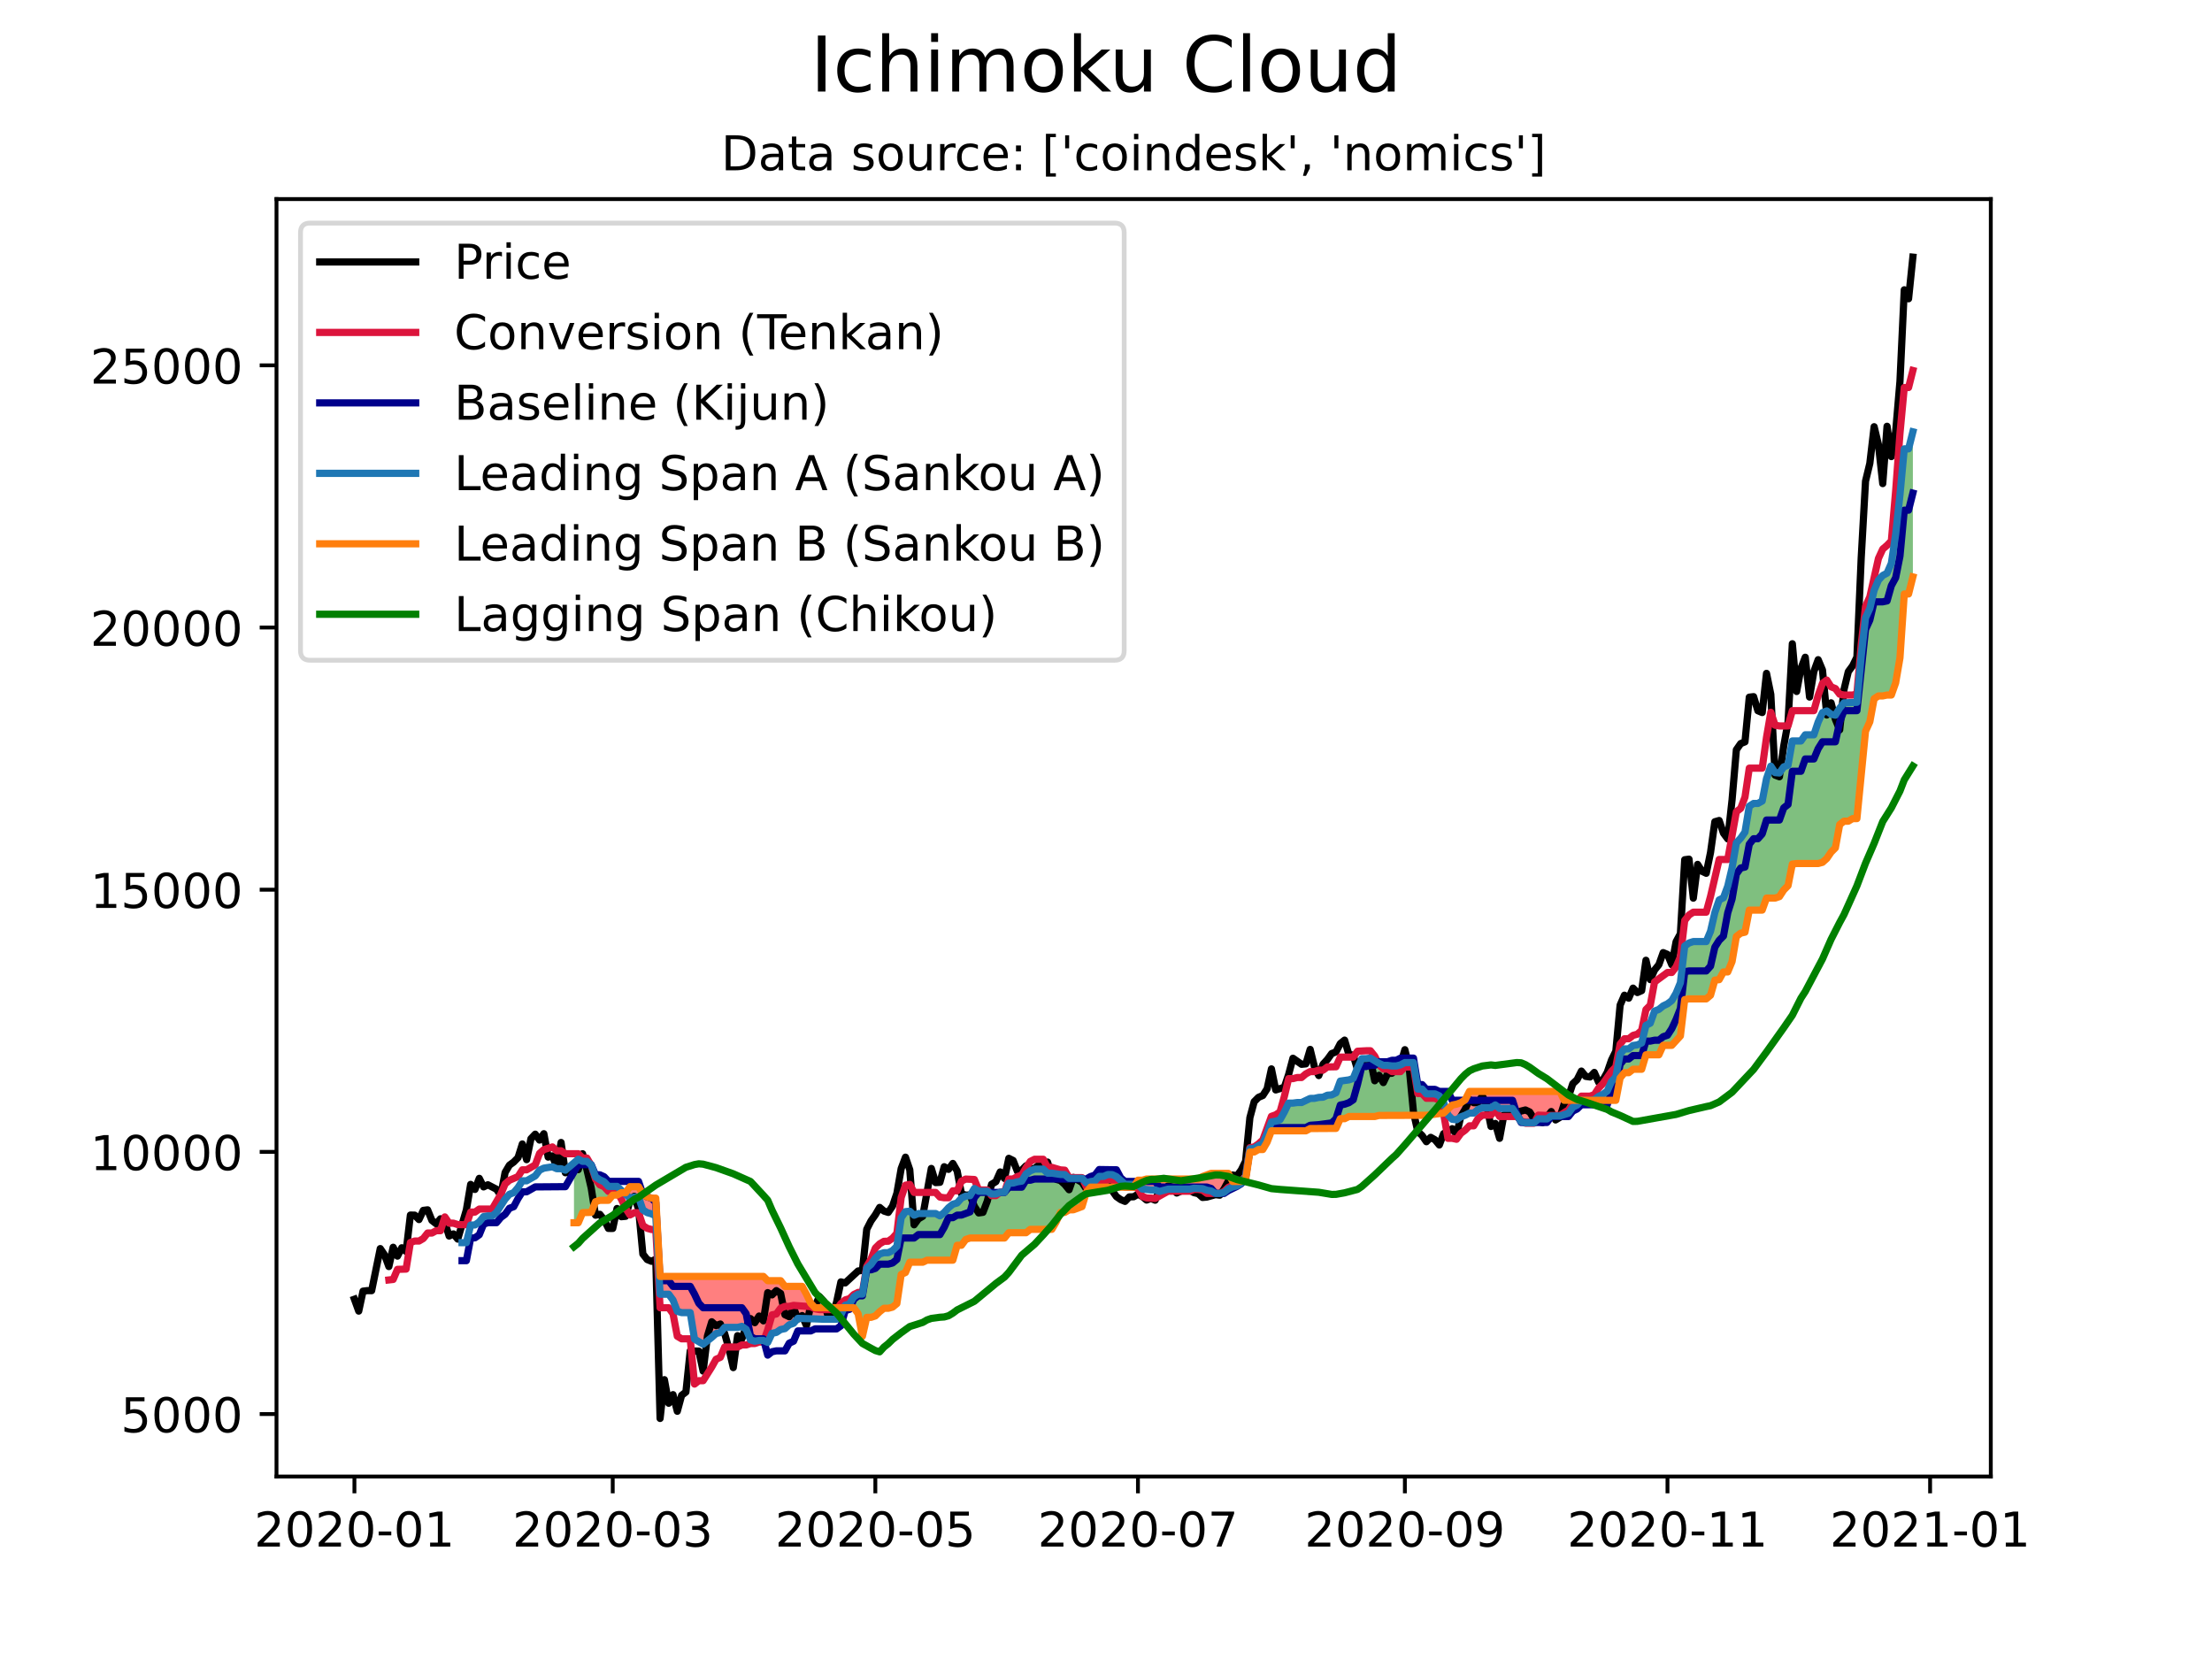 <?xml version="1.0" encoding="utf-8" standalone="no"?>
<!DOCTYPE svg PUBLIC "-//W3C//DTD SVG 1.1//EN"
  "http://www.w3.org/Graphics/SVG/1.1/DTD/svg11.dtd">
<!-- Created with matplotlib (https://matplotlib.org/) -->
<svg height="345.6pt" version="1.1" viewBox="0 0 460.8 345.6" width="460.8pt" xmlns="http://www.w3.org/2000/svg" xmlns:xlink="http://www.w3.org/1999/xlink">
 <defs>
  <style type="text/css">*{stroke-linecap:butt;stroke-linejoin:round;}</style>
 </defs>
 <g id="figure_1">
  <g id="patch_1">
   <path d="M 0 345.6 
L 460.8 345.6 
L 460.8 0 
L 0 0 
z
" style="fill:#ffffff;"/>
  </g>
  <g id="axes_1">
   <g id="patch_2">
    <path d="M 57.6 307.584 
L 414.72 307.584 
L 414.72 41.472 
L 57.6 41.472 
z
" style="fill:#ffffff;"/>
   </g>
   <g id="PolyCollection_1">
    <path clip-path="url(#pfb4654ad7f)" d="M 119.571 242.232 
L 119.571 242.232 
L 120.468 241.485 
L 121.365 241.93 
L 122.262 241.93 
L 123.159 242.693 
L 124.056 245.176 
L 124.952 245.77 
L 125.849 246.176 
L 126.746 247.144 
L 127.643 247.144 
L 128.54 247.144 
L 129.437 247.958 
L 129.921 248.47 
L 129.437 248.47 
L 128.54 248.956 
L 127.643 248.956 
L 126.746 250.046 
L 125.849 250.046 
L 124.952 250.046 
L 124.056 250.346 
L 123.159 252.561 
L 122.262 252.564 
L 121.365 252.614 
L 120.468 254.717 
L 119.571 254.717 
z
" style="fill:#008000;fill-opacity:0.5;"/>
    <path clip-path="url(#pfb4654ad7f)" d="M 175.832 272.43 
L 176.072 271.901 
L 176.969 271.646 
L 177.866 270.173 
L 178.763 269.588 
L 179.659 269.588 
L 180.556 264.172 
L 181.453 263.405 
L 182.35 262.113 
L 183.247 261.228 
L 184.144 260.967 
L 185.04 260.956 
L 185.937 260.52 
L 186.834 259.644 
L 187.731 253.678 
L 188.628 252.402 
L 189.525 252.318 
L 190.421 253.154 
L 191.318 252.8 
L 192.215 252.8 
L 193.112 252.8 
L 194.009 252.8 
L 194.906 252.8 
L 195.802 253.281 
L 196.699 252.585 
L 197.596 251.588 
L 198.493 250.865 
L 199.39 250.604 
L 200.287 249.585 
L 201.183 249.174 
L 202.08 249.082 
L 202.977 247.582 
L 203.874 248.154 
L 204.771 248.154 
L 205.668 248.154 
L 206.564 248.736 
L 207.461 248.736 
L 208.358 248.387 
L 209.255 248.387 
L 210.152 246.457 
L 211.049 246.457 
L 211.945 246.198 
L 212.842 246.056 
L 213.739 244.556 
L 214.636 243.899 
L 215.533 243.551 
L 216.43 243.551 
L 217.326 243.551 
L 218.223 244.394 
L 219.12 244.394 
L 220.017 244.541 
L 220.914 244.66 
L 221.811 244.688 
L 222.707 245.465 
L 223.604 245.465 
L 224.501 245.465 
L 225.398 245.465 
L 226.295 246.407 
L 227.192 246.148 
L 228.088 246.006 
L 228.985 245.062 
L 229.882 245.062 
L 230.779 244.682 
L 231.676 244.688 
L 232.573 245.115 
L 233.469 245.958 
L 234.366 246.701 
L 235.263 246.701 
L 236.16 246.701 
L 236.501 246.757 
L 236.16 247.306 
L 235.263 247.306 
L 234.366 247.306 
L 233.469 247.306 
L 232.573 247.306 
L 231.676 247.306 
L 230.779 247.306 
L 229.882 247.306 
L 228.985 247.306 
L 228.088 247.306 
L 227.192 247.306 
L 226.295 248.354 
L 225.398 251.354 
L 224.501 251.626 
L 223.604 252.018 
L 222.707 252.04 
L 221.811 252.563 
L 220.914 252.563 
L 220.017 254.556 
L 219.12 256.091 
L 218.223 256.091 
L 217.326 256.091 
L 216.43 256.091 
L 215.533 256.091 
L 214.636 256.091 
L 213.739 256.799 
L 212.842 256.799 
L 211.945 256.799 
L 211.049 256.799 
L 210.152 256.799 
L 209.255 257.9 
L 208.358 257.9 
L 207.461 257.9 
L 206.564 257.9 
L 205.668 257.9 
L 204.771 257.9 
L 203.874 257.9 
L 202.977 257.9 
L 202.08 257.9 
L 201.183 258.202 
L 200.287 259.414 
L 199.39 259.414 
L 198.493 262.516 
L 197.596 262.516 
L 196.699 262.516 
L 195.802 262.516 
L 194.906 262.516 
L 194.009 262.516 
L 193.112 262.516 
L 192.215 262.944 
L 191.318 262.944 
L 190.421 262.944 
L 189.525 262.944 
L 188.628 265.085 
L 187.731 265.492 
L 186.834 271.561 
L 185.937 272.301 
L 185.04 272.541 
L 184.144 272.541 
L 183.247 273.249 
L 182.35 274.134 
L 181.453 274.429 
L 180.556 274.429 
L 179.659 278.37 
L 178.763 273.668 
L 177.866 272.43 
L 176.969 272.43 
L 176.072 272.43 
z
" style="fill:#008000;fill-opacity:0.5;"/>
    <path clip-path="url(#pfb4654ad7f)" d="M 258.898 246.016 
L 259.478 245.191 
L 260.375 239.302 
L 261.271 239.222 
L 262.168 238.652 
L 263.065 238.241 
L 263.962 236.173 
L 264.859 233.722 
L 265.756 233.566 
L 266.652 233.265 
L 267.549 231.658 
L 268.446 229.795 
L 269.343 229.795 
L 270.24 229.678 
L 271.137 229.678 
L 272.033 229.299 
L 272.93 228.824 
L 273.827 228.808 
L 274.724 228.608 
L 275.621 228.565 
L 276.518 228.15 
L 277.414 228.093 
L 278.311 227.647 
L 279.208 225.207 
L 280.105 225.118 
L 281.002 224.961 
L 281.899 224.66 
L 282.795 222.444 
L 283.692 220.532 
L 284.589 220.532 
L 285.486 220.415 
L 286.383 220.973 
L 287.28 221.518 
L 288.176 221.94 
L 289.073 221.94 
L 289.97 222.057 
L 290.867 222.057 
L 291.764 221.831 
L 292.661 221.356 
L 293.557 221.356 
L 294.454 221.356 
L 295.351 226.87 
L 296.248 226.87 
L 297.145 227.865 
L 298.042 227.865 
L 298.939 227.865 
L 299.835 228.29 
L 300.732 229.676 
L 301.312 231.34 
L 300.732 231.872 
L 299.835 231.988 
L 298.939 232.147 
L 298.042 232.234 
L 297.145 232.332 
L 296.248 232.365 
L 295.351 232.365 
L 294.454 232.365 
L 293.557 232.365 
L 292.661 232.365 
L 291.764 232.365 
L 290.867 232.365 
L 289.97 232.365 
L 289.073 232.365 
L 288.176 232.365 
L 287.28 232.365 
L 286.383 232.589 
L 285.486 232.589 
L 284.589 232.589 
L 283.692 232.589 
L 282.795 232.589 
L 281.899 232.589 
L 281.002 232.589 
L 280.105 233.046 
L 279.208 233.046 
L 278.311 235.064 
L 277.414 235.098 
L 276.518 235.098 
L 275.621 235.098 
L 274.724 235.098 
L 273.827 235.098 
L 272.93 235.098 
L 272.033 235.573 
L 271.137 235.573 
L 270.24 235.573 
L 269.343 235.573 
L 268.446 235.573 
L 267.549 235.573 
L 266.652 235.573 
L 265.756 235.573 
L 264.859 235.573 
L 263.962 237.934 
L 263.065 239.468 
L 262.168 239.468 
L 261.271 239.98 
L 260.375 239.98 
L 259.478 245.827 
z
" style="fill:#008000;fill-opacity:0.5;"/>
    <path clip-path="url(#pfb4654ad7f)" d="M 331.371 229.22 
L 332.121 229.092 
L 333.018 228.404 
L 333.915 227.951 
L 334.812 227.293 
L 335.709 225.283 
L 336.606 224.355 
L 337.502 219.596 
L 338.399 218.501 
L 339.296 218.501 
L 340.193 217.79 
L 341.09 217.669 
L 341.987 217.268 
L 342.883 213.596 
L 343.78 213.147 
L 344.677 210.626 
L 345.574 210.275 
L 346.471 209.543 
L 347.368 209.12 
L 348.264 208.432 
L 349.161 206.897 
L 350.058 204.716 
L 350.955 197.08 
L 351.852 196.436 
L 352.749 196.144 
L 353.645 196.143 
L 354.542 196.143 
L 355.439 196.143 
L 356.336 193.995 
L 357.233 190.097 
L 358.13 187.471 
L 359.026 187.022 
L 359.923 184.596 
L 360.82 180.802 
L 361.717 175.576 
L 362.614 174.613 
L 363.511 173.341 
L 364.408 167.942 
L 365.304 167.372 
L 366.201 167.372 
L 367.098 166.871 
L 367.995 162.215 
L 368.892 159.605 
L 369.789 160.953 
L 370.685 161.025 
L 371.582 159.759 
L 372.479 159.409 
L 373.376 154.355 
L 374.273 154.355 
L 375.17 154.355 
L 376.066 153.073 
L 376.963 153.073 
L 377.86 153.073 
L 378.757 150.411 
L 379.654 148.444 
L 380.551 148.1 
L 381.447 148.802 
L 382.344 148.984 
L 383.241 147.52 
L 384.138 146.413 
L 385.035 146.413 
L 385.932 146.413 
L 386.828 146.303 
L 387.725 136.676 
L 388.622 128.72 
L 389.519 126.754 
L 390.416 122.958 
L 391.313 120.851 
L 392.209 119.875 
L 393.106 119.396 
L 394.003 117.344 
L 394.9 111.317 
L 395.797 103.073 
L 396.694 93.506 
L 397.59 93.506 
L 398.487 89.957 
L 398.487 89.957 
L 398.487 120.187 
L 397.59 123.736 
L 396.694 123.736 
L 395.797 137.045 
L 394.9 142.251 
L 394.003 144.783 
L 393.106 144.783 
L 392.209 144.972 
L 391.313 144.974 
L 390.416 145.559 
L 389.519 150.356 
L 388.622 152.322 
L 387.725 161.418 
L 386.828 170.527 
L 385.932 170.527 
L 385.035 171.068 
L 384.138 171.068 
L 383.241 171.77 
L 382.344 176.623 
L 381.447 177.521 
L 380.551 178.84 
L 379.654 179.643 
L 378.757 179.886 
L 377.86 179.886 
L 376.963 179.886 
L 376.066 179.886 
L 375.17 179.886 
L 374.273 179.886 
L 373.376 180.001 
L 372.479 184.5 
L 371.582 185.406 
L 370.685 186.782 
L 369.789 187.088 
L 368.892 187.088 
L 367.995 187.088 
L 367.098 189.586 
L 366.201 189.586 
L 365.304 189.586 
L 364.408 189.586 
L 363.511 194.192 
L 362.614 194.391 
L 361.717 195.083 
L 360.82 200.309 
L 359.923 202.47 
L 359.026 202.47 
L 358.13 204.081 
L 357.233 204.176 
L 356.336 207.323 
L 355.439 208.084 
L 354.542 208.084 
L 353.645 208.084 
L 352.749 208.084 
L 351.852 208.084 
L 350.955 208.226 
L 350.058 215.805 
L 349.161 216.758 
L 348.264 217.762 
L 347.368 217.762 
L 346.471 217.762 
L 345.574 219.736 
L 344.677 219.736 
L 343.78 219.736 
L 342.883 219.736 
L 341.987 222.748 
L 341.09 222.748 
L 340.193 222.748 
L 339.296 223.458 
L 338.399 223.458 
L 337.502 224.553 
L 336.606 229.22 
L 335.709 229.22 
L 334.812 229.22 
L 333.915 229.22 
L 333.018 229.22 
L 332.121 229.22 
z
" style="fill:#008000;fill-opacity:0.5;"/>
   </g>
   <g id="PolyCollection_2">
    <path clip-path="url(#pfb4654ad7f)" d="M 129.921 248.47 
L 130.333 248.906 
L 131.23 249.604 
L 132.127 249.37 
L 133.024 249.37 
L 133.921 252.037 
L 134.818 252.614 
L 135.714 252.861 
L 136.611 253.306 
L 137.508 269.61 
L 138.405 269.61 
L 139.302 269.61 
L 140.199 270.823 
L 141.095 273.174 
L 141.992 273.44 
L 142.889 273.44 
L 143.786 273.44 
L 144.683 278.966 
L 145.58 279.56 
L 146.476 280.025 
L 147.373 279.329 
L 148.27 278.596 
L 149.167 277.795 
L 150.064 277.591 
L 150.961 276.521 
L 151.857 276.521 
L 152.754 276.521 
L 153.651 276.521 
L 154.548 276.307 
L 155.445 276.926 
L 156.342 279.126 
L 157.238 279.392 
L 158.135 279.235 
L 159.032 279.235 
L 159.929 279.656 
L 160.826 277.751 
L 161.723 277.569 
L 162.619 276.962 
L 163.516 276.776 
L 164.413 275.975 
L 165.31 275.666 
L 166.207 274.638 
L 167.104 274.638 
L 168 274.736 
L 168.897 274.736 
L 169.794 274.743 
L 170.691 274.823 
L 171.588 274.823 
L 172.485 274.823 
L 173.381 274.823 
L 174.278 274.823 
L 175.175 273.88 
L 175.832 272.43 
L 175.175 272.43 
L 174.278 272.43 
L 173.381 272.43 
L 172.485 272.43 
L 171.588 272.43 
L 170.691 272.43 
L 169.794 272.43 
L 168.897 271.501 
L 168 269.605 
L 167.104 267.978 
L 166.207 267.978 
L 165.31 267.978 
L 164.413 267.978 
L 163.516 267.978 
L 162.619 266.79 
L 161.723 266.79 
L 160.826 266.79 
L 159.929 266.79 
L 159.032 265.9 
L 158.135 265.9 
L 157.238 265.9 
L 156.342 265.9 
L 155.445 265.9 
L 154.548 265.9 
L 153.651 265.9 
L 152.754 265.9 
L 151.857 265.9 
L 150.961 265.9 
L 150.064 265.9 
L 149.167 265.9 
L 148.27 265.9 
L 147.373 265.9 
L 146.476 265.9 
L 145.58 265.9 
L 144.683 265.9 
L 143.786 265.9 
L 142.889 265.9 
L 141.992 265.9 
L 141.095 265.9 
L 140.199 265.9 
L 139.302 265.9 
L 138.405 265.9 
L 137.508 265.9 
L 136.611 249.596 
L 135.714 249.596 
L 134.818 249.349 
L 133.921 248.772 
L 133.024 247.205 
L 132.127 247.205 
L 131.23 247.205 
L 130.333 248.47 
z
" style="fill:#ff0000;fill-opacity:0.5;"/>
    <path clip-path="url(#pfb4654ad7f)" d="M 236.501 246.757 
L 237.057 246.847 
L 237.954 247.681 
L 238.851 247.835 
L 239.747 247.89 
L 240.644 247.89 
L 241.541 248.195 
L 242.438 247.966 
L 243.335 247.72 
L 244.232 247.72 
L 245.128 247.72 
L 246.025 247.72 
L 246.922 247.72 
L 247.819 247.72 
L 248.716 247.531 
L 249.613 247.531 
L 250.509 247.608 
L 251.406 247.944 
L 252.303 248.09 
L 253.2 248.611 
L 254.097 248.611 
L 254.994 248.398 
L 255.89 247.677 
L 256.787 247.27 
L 257.684 247.041 
L 258.581 246.467 
L 258.898 246.016 
L 258.581 246.119 
L 257.684 246.119 
L 256.787 246.119 
L 255.89 244.433 
L 254.994 244.433 
L 254.097 244.433 
L 253.2 244.433 
L 252.303 244.433 
L 251.406 244.806 
L 250.509 245.09 
L 249.613 245.608 
L 248.716 245.608 
L 247.819 245.608 
L 246.922 245.608 
L 246.025 245.608 
L 245.128 245.608 
L 244.232 245.608 
L 243.335 245.608 
L 242.438 245.608 
L 241.541 245.608 
L 240.644 245.608 
L 239.747 245.608 
L 238.851 245.608 
L 237.954 245.861 
L 237.057 245.861 
z
" style="fill:#ff0000;fill-opacity:0.5;"/>
    <path clip-path="url(#pfb4654ad7f)" d="M 301.312 231.34 
L 301.629 232.247 
L 302.526 233.172 
L 303.423 233.274 
L 304.32 232.659 
L 305.216 232.326 
L 306.113 231.873 
L 307.01 231.873 
L 307.907 231.107 
L 308.804 230.76 
L 309.701 230.76 
L 310.597 230.76 
L 311.494 230.178 
L 312.391 230.904 
L 313.288 230.904 
L 314.185 230.904 
L 315.082 230.904 
L 315.978 232.29 
L 316.875 233.659 
L 317.772 233.906 
L 318.669 233.906 
L 319.566 233.906 
L 320.463 233.067 
L 321.359 233.101 
L 322.256 233.101 
L 323.153 232.479 
L 324.05 232.479 
L 324.947 232.479 
L 325.844 232.219 
L 326.74 231.909 
L 327.637 230.657 
L 328.534 230.219 
L 329.431 229.245 
L 330.328 229.245 
L 331.225 229.245 
L 331.371 229.22 
L 331.225 229.22 
L 330.328 229.22 
L 329.431 229.22 
L 328.534 229.22 
L 327.637 229.22 
L 326.74 229.22 
L 325.844 229.21 
L 324.947 227.361 
L 324.05 227.361 
L 323.153 227.361 
L 322.256 227.361 
L 321.359 227.361 
L 320.463 227.361 
L 319.566 227.361 
L 318.669 227.361 
L 317.772 227.361 
L 316.875 227.361 
L 315.978 227.361 
L 315.082 227.361 
L 314.185 227.361 
L 313.288 227.361 
L 312.391 227.361 
L 311.494 227.361 
L 310.597 227.361 
L 309.701 227.361 
L 308.804 227.361 
L 307.907 227.361 
L 307.01 227.361 
L 306.113 227.361 
L 305.216 229.111 
L 304.32 229.714 
L 303.423 230.026 
L 302.526 230.206 
L 301.629 231.049 
z
" style="fill:#ff0000;fill-opacity:0.5;"/>
   </g>
   <g id="matplotlib.axis_1">
    <g id="xtick_1">
     <g id="line2d_1">
      <defs>
       <path d="M 0 0 
L 0 3.5 
" id="m192dc908f2" style="stroke:#000000;stroke-width:0.8;"/>
      </defs>
      <g>
       <use style="stroke:#000000;stroke-width:0.8;" x="73.833" xlink:href="#m192dc908f2" y="307.584"/>
      </g>
     </g>
     <g id="text_1">
      <!-- 2020-01 -->
      <g transform="translate(52.941 322.182)scale(0.1 -0.1)">
       <defs>
        <path d="M 19.188 8.297 
L 53.609 8.297 
L 53.609 0 
L 7.328 0 
L 7.328 8.297 
Q 12.938 14.109 22.625 23.891 
Q 32.328 33.688 34.812 36.531 
Q 39.547 41.844 41.422 45.531 
Q 43.312 49.219 43.312 52.781 
Q 43.312 58.594 39.234 62.25 
Q 35.156 65.922 28.609 65.922 
Q 23.969 65.922 18.812 64.312 
Q 13.672 62.703 7.812 59.422 
L 7.812 69.391 
Q 13.766 71.781 18.938 73 
Q 24.125 74.219 28.422 74.219 
Q 39.75 74.219 46.484 68.547 
Q 53.219 62.891 53.219 53.422 
Q 53.219 48.922 51.531 44.891 
Q 49.859 40.875 45.406 35.406 
Q 44.188 33.984 37.641 27.219 
Q 31.109 20.453 19.188 8.297 
z
" id="DejaVuSans-50"/>
        <path d="M 31.781 66.406 
Q 24.172 66.406 20.328 58.906 
Q 16.5 51.422 16.5 36.375 
Q 16.5 21.391 20.328 13.891 
Q 24.172 6.391 31.781 6.391 
Q 39.453 6.391 43.281 13.891 
Q 47.125 21.391 47.125 36.375 
Q 47.125 51.422 43.281 58.906 
Q 39.453 66.406 31.781 66.406 
z
M 31.781 74.219 
Q 44.047 74.219 50.516 64.516 
Q 56.984 54.828 56.984 36.375 
Q 56.984 17.969 50.516 8.266 
Q 44.047 -1.422 31.781 -1.422 
Q 19.531 -1.422 13.062 8.266 
Q 6.594 17.969 6.594 36.375 
Q 6.594 54.828 13.062 64.516 
Q 19.531 74.219 31.781 74.219 
z
" id="DejaVuSans-48"/>
        <path d="M 4.891 31.391 
L 31.203 31.391 
L 31.203 23.391 
L 4.891 23.391 
z
" id="DejaVuSans-45"/>
        <path d="M 12.406 8.297 
L 28.516 8.297 
L 28.516 63.922 
L 10.984 60.406 
L 10.984 69.391 
L 28.422 72.906 
L 38.281 72.906 
L 38.281 8.297 
L 54.391 8.297 
L 54.391 0 
L 12.406 0 
z
" id="DejaVuSans-49"/>
       </defs>
       <use xlink:href="#DejaVuSans-50"/>
       <use x="63.623" xlink:href="#DejaVuSans-48"/>
       <use x="127.246" xlink:href="#DejaVuSans-50"/>
       <use x="190.869" xlink:href="#DejaVuSans-48"/>
       <use x="254.492" xlink:href="#DejaVuSans-45"/>
       <use x="290.576" xlink:href="#DejaVuSans-48"/>
       <use x="354.199" xlink:href="#DejaVuSans-49"/>
      </g>
     </g>
    </g>
    <g id="xtick_2">
     <g id="line2d_2">
      <g>
       <use style="stroke:#000000;stroke-width:0.8;" x="127.643" xlink:href="#m192dc908f2" y="307.584"/>
      </g>
     </g>
     <g id="text_2">
      <!-- 2020-03 -->
      <g transform="translate(106.751 322.182)scale(0.1 -0.1)">
       <defs>
        <path d="M 40.578 39.312 
Q 47.656 37.797 51.625 33 
Q 55.609 28.219 55.609 21.188 
Q 55.609 10.406 48.188 4.484 
Q 40.766 -1.422 27.094 -1.422 
Q 22.516 -1.422 17.656 -0.516 
Q 12.797 0.391 7.625 2.203 
L 7.625 11.719 
Q 11.719 9.328 16.594 8.109 
Q 21.484 6.891 26.812 6.891 
Q 36.078 6.891 40.938 10.547 
Q 45.797 14.203 45.797 21.188 
Q 45.797 27.641 41.281 31.266 
Q 36.766 34.906 28.719 34.906 
L 20.219 34.906 
L 20.219 43.016 
L 29.109 43.016 
Q 36.375 43.016 40.234 45.922 
Q 44.094 48.828 44.094 54.297 
Q 44.094 59.906 40.109 62.906 
Q 36.141 65.922 28.719 65.922 
Q 24.656 65.922 20.016 65.031 
Q 15.375 64.156 9.812 62.312 
L 9.812 71.094 
Q 15.438 72.656 20.344 73.438 
Q 25.25 74.219 29.594 74.219 
Q 40.828 74.219 47.359 69.109 
Q 53.906 64.016 53.906 55.328 
Q 53.906 49.266 50.438 45.094 
Q 46.969 40.922 40.578 39.312 
z
" id="DejaVuSans-51"/>
       </defs>
       <use xlink:href="#DejaVuSans-50"/>
       <use x="63.623" xlink:href="#DejaVuSans-48"/>
       <use x="127.246" xlink:href="#DejaVuSans-50"/>
       <use x="190.869" xlink:href="#DejaVuSans-48"/>
       <use x="254.492" xlink:href="#DejaVuSans-45"/>
       <use x="290.576" xlink:href="#DejaVuSans-48"/>
       <use x="354.199" xlink:href="#DejaVuSans-51"/>
      </g>
     </g>
    </g>
    <g id="xtick_3">
     <g id="line2d_3">
      <g>
       <use style="stroke:#000000;stroke-width:0.8;" x="182.35" xlink:href="#m192dc908f2" y="307.584"/>
      </g>
     </g>
     <g id="text_3">
      <!-- 2020-05 -->
      <g transform="translate(161.458 322.182)scale(0.1 -0.1)">
       <defs>
        <path d="M 10.797 72.906 
L 49.516 72.906 
L 49.516 64.594 
L 19.828 64.594 
L 19.828 46.734 
Q 21.969 47.469 24.109 47.828 
Q 26.266 48.188 28.422 48.188 
Q 40.625 48.188 47.75 41.5 
Q 54.891 34.812 54.891 23.391 
Q 54.891 11.625 47.562 5.094 
Q 40.234 -1.422 26.906 -1.422 
Q 22.312 -1.422 17.547 -0.641 
Q 12.797 0.141 7.719 1.703 
L 7.719 11.625 
Q 12.109 9.234 16.797 8.062 
Q 21.484 6.891 26.703 6.891 
Q 35.156 6.891 40.078 11.328 
Q 45.016 15.766 45.016 23.391 
Q 45.016 31 40.078 35.438 
Q 35.156 39.891 26.703 39.891 
Q 22.75 39.891 18.812 39.016 
Q 14.891 38.141 10.797 36.281 
z
" id="DejaVuSans-53"/>
       </defs>
       <use xlink:href="#DejaVuSans-50"/>
       <use x="63.623" xlink:href="#DejaVuSans-48"/>
       <use x="127.246" xlink:href="#DejaVuSans-50"/>
       <use x="190.869" xlink:href="#DejaVuSans-48"/>
       <use x="254.492" xlink:href="#DejaVuSans-45"/>
       <use x="290.576" xlink:href="#DejaVuSans-48"/>
       <use x="354.199" xlink:href="#DejaVuSans-53"/>
      </g>
     </g>
    </g>
    <g id="xtick_4">
     <g id="line2d_4">
      <g>
       <use style="stroke:#000000;stroke-width:0.8;" x="237.057" xlink:href="#m192dc908f2" y="307.584"/>
      </g>
     </g>
     <g id="text_4">
      <!-- 2020-07 -->
      <g transform="translate(216.165 322.182)scale(0.1 -0.1)">
       <defs>
        <path d="M 8.203 72.906 
L 55.078 72.906 
L 55.078 68.703 
L 28.609 0 
L 18.312 0 
L 43.219 64.594 
L 8.203 64.594 
z
" id="DejaVuSans-55"/>
       </defs>
       <use xlink:href="#DejaVuSans-50"/>
       <use x="63.623" xlink:href="#DejaVuSans-48"/>
       <use x="127.246" xlink:href="#DejaVuSans-50"/>
       <use x="190.869" xlink:href="#DejaVuSans-48"/>
       <use x="254.492" xlink:href="#DejaVuSans-45"/>
       <use x="290.576" xlink:href="#DejaVuSans-48"/>
       <use x="354.199" xlink:href="#DejaVuSans-55"/>
      </g>
     </g>
    </g>
    <g id="xtick_5">
     <g id="line2d_5">
      <g>
       <use style="stroke:#000000;stroke-width:0.8;" x="292.661" xlink:href="#m192dc908f2" y="307.584"/>
      </g>
     </g>
     <g id="text_5">
      <!-- 2020-09 -->
      <g transform="translate(271.769 322.182)scale(0.1 -0.1)">
       <defs>
        <path d="M 10.984 1.516 
L 10.984 10.5 
Q 14.703 8.734 18.5 7.812 
Q 22.312 6.891 25.984 6.891 
Q 35.75 6.891 40.891 13.453 
Q 46.047 20.016 46.781 33.406 
Q 43.953 29.203 39.594 26.953 
Q 35.25 24.703 29.984 24.703 
Q 19.047 24.703 12.672 31.312 
Q 6.297 37.938 6.297 49.422 
Q 6.297 60.641 12.938 67.422 
Q 19.578 74.219 30.609 74.219 
Q 43.266 74.219 49.922 64.516 
Q 56.594 54.828 56.594 36.375 
Q 56.594 19.141 48.406 8.859 
Q 40.234 -1.422 26.422 -1.422 
Q 22.703 -1.422 18.891 -0.688 
Q 15.094 0.047 10.984 1.516 
z
M 30.609 32.422 
Q 37.25 32.422 41.125 36.953 
Q 45.016 41.5 45.016 49.422 
Q 45.016 57.281 41.125 61.844 
Q 37.25 66.406 30.609 66.406 
Q 23.969 66.406 20.094 61.844 
Q 16.219 57.281 16.219 49.422 
Q 16.219 41.5 20.094 36.953 
Q 23.969 32.422 30.609 32.422 
z
" id="DejaVuSans-57"/>
       </defs>
       <use xlink:href="#DejaVuSans-50"/>
       <use x="63.623" xlink:href="#DejaVuSans-48"/>
       <use x="127.246" xlink:href="#DejaVuSans-50"/>
       <use x="190.869" xlink:href="#DejaVuSans-48"/>
       <use x="254.492" xlink:href="#DejaVuSans-45"/>
       <use x="290.576" xlink:href="#DejaVuSans-48"/>
       <use x="354.199" xlink:href="#DejaVuSans-57"/>
      </g>
     </g>
    </g>
    <g id="xtick_6">
     <g id="line2d_6">
      <g>
       <use style="stroke:#000000;stroke-width:0.8;" x="347.368" xlink:href="#m192dc908f2" y="307.584"/>
      </g>
     </g>
     <g id="text_6">
      <!-- 2020-11 -->
      <g transform="translate(326.476 322.182)scale(0.1 -0.1)">
       <use xlink:href="#DejaVuSans-50"/>
       <use x="63.623" xlink:href="#DejaVuSans-48"/>
       <use x="127.246" xlink:href="#DejaVuSans-50"/>
       <use x="190.869" xlink:href="#DejaVuSans-48"/>
       <use x="254.492" xlink:href="#DejaVuSans-45"/>
       <use x="290.576" xlink:href="#DejaVuSans-49"/>
       <use x="354.199" xlink:href="#DejaVuSans-49"/>
      </g>
     </g>
    </g>
    <g id="xtick_7">
     <g id="line2d_7">
      <g>
       <use style="stroke:#000000;stroke-width:0.8;" x="402.075" xlink:href="#m192dc908f2" y="307.584"/>
      </g>
     </g>
     <g id="text_7">
      <!-- 2021-01 -->
      <g transform="translate(381.183 322.182)scale(0.1 -0.1)">
       <use xlink:href="#DejaVuSans-50"/>
       <use x="63.623" xlink:href="#DejaVuSans-48"/>
       <use x="127.246" xlink:href="#DejaVuSans-50"/>
       <use x="190.869" xlink:href="#DejaVuSans-49"/>
       <use x="254.492" xlink:href="#DejaVuSans-45"/>
       <use x="290.576" xlink:href="#DejaVuSans-48"/>
       <use x="354.199" xlink:href="#DejaVuSans-49"/>
      </g>
     </g>
    </g>
   </g>
   <g id="matplotlib.axis_2">
    <g id="ytick_1">
     <g id="line2d_8">
      <defs>
       <path d="M 0 0 
L -3.5 0 
" id="ma0d492aa20" style="stroke:#000000;stroke-width:0.8;"/>
      </defs>
      <g>
       <use style="stroke:#000000;stroke-width:0.8;" x="57.6" xlink:href="#ma0d492aa20" y="294.571"/>
      </g>
     </g>
     <g id="text_8">
      <!-- 5000 -->
      <g transform="translate(25.15 298.37)scale(0.1 -0.1)">
       <use xlink:href="#DejaVuSans-53"/>
       <use x="63.623" xlink:href="#DejaVuSans-48"/>
       <use x="127.246" xlink:href="#DejaVuSans-48"/>
       <use x="190.869" xlink:href="#DejaVuSans-48"/>
      </g>
     </g>
    </g>
    <g id="ytick_2">
     <g id="line2d_9">
      <g>
       <use style="stroke:#000000;stroke-width:0.8;" x="57.6" xlink:href="#ma0d492aa20" y="239.955"/>
      </g>
     </g>
     <g id="text_9">
      <!-- 10000 -->
      <g transform="translate(18.788 243.754)scale(0.1 -0.1)">
       <use xlink:href="#DejaVuSans-49"/>
       <use x="63.623" xlink:href="#DejaVuSans-48"/>
       <use x="127.246" xlink:href="#DejaVuSans-48"/>
       <use x="190.869" xlink:href="#DejaVuSans-48"/>
       <use x="254.492" xlink:href="#DejaVuSans-48"/>
      </g>
     </g>
    </g>
    <g id="ytick_3">
     <g id="line2d_10">
      <g>
       <use style="stroke:#000000;stroke-width:0.8;" x="57.6" xlink:href="#ma0d492aa20" y="185.34"/>
      </g>
     </g>
     <g id="text_10">
      <!-- 15000 -->
      <g transform="translate(18.788 189.139)scale(0.1 -0.1)">
       <use xlink:href="#DejaVuSans-49"/>
       <use x="63.623" xlink:href="#DejaVuSans-53"/>
       <use x="127.246" xlink:href="#DejaVuSans-48"/>
       <use x="190.869" xlink:href="#DejaVuSans-48"/>
       <use x="254.492" xlink:href="#DejaVuSans-48"/>
      </g>
     </g>
    </g>
    <g id="ytick_4">
     <g id="line2d_11">
      <g>
       <use style="stroke:#000000;stroke-width:0.8;" x="57.6" xlink:href="#ma0d492aa20" y="130.725"/>
      </g>
     </g>
     <g id="text_11">
      <!-- 20000 -->
      <g transform="translate(18.788 134.524)scale(0.1 -0.1)">
       <use xlink:href="#DejaVuSans-50"/>
       <use x="63.623" xlink:href="#DejaVuSans-48"/>
       <use x="127.246" xlink:href="#DejaVuSans-48"/>
       <use x="190.869" xlink:href="#DejaVuSans-48"/>
       <use x="254.492" xlink:href="#DejaVuSans-48"/>
      </g>
     </g>
    </g>
    <g id="ytick_5">
     <g id="line2d_12">
      <g>
       <use style="stroke:#000000;stroke-width:0.8;" x="57.6" xlink:href="#ma0d492aa20" y="76.109"/>
      </g>
     </g>
     <g id="text_12">
      <!-- 25000 -->
      <g transform="translate(18.788 79.909)scale(0.1 -0.1)">
       <use xlink:href="#DejaVuSans-50"/>
       <use x="63.623" xlink:href="#DejaVuSans-53"/>
       <use x="127.246" xlink:href="#DejaVuSans-48"/>
       <use x="190.869" xlink:href="#DejaVuSans-48"/>
       <use x="254.492" xlink:href="#DejaVuSans-48"/>
      </g>
     </g>
    </g>
   </g>
   <g id="line2d_13">
    <path clip-path="url(#pfb4654ad7f)" d="M 73.833 270.654 
L 74.73 273.127 
L 75.626 268.971 
L 76.523 268.86 
L 77.42 268.868 
L 79.214 260.103 
L 80.111 261.421 
L 81.007 263.845 
L 81.904 259.829 
L 82.801 261.674 
L 83.698 259.932 
L 84.595 260.706 
L 85.492 253.122 
L 86.388 253.133 
L 87.285 254.055 
L 88.182 252.144 
L 89.079 252.03 
L 89.976 254.241 
L 90.873 254.94 
L 91.769 253.896 
L 92.666 254.657 
L 93.563 257.486 
L 94.46 257.043 
L 95.357 258.125 
L 97.15 252.046 
L 98.047 246.731 
L 98.944 247.779 
L 99.841 245.471 
L 100.738 247.254 
L 101.635 246.81 
L 103.428 247.742 
L 104.325 249.023 
L 105.222 244.242 
L 106.119 242.727 
L 107.016 242.074 
L 107.912 241.161 
L 108.809 238.311 
L 109.706 241.575 
L 110.603 237.218 
L 111.5 236.272 
L 112.397 237.496 
L 113.294 236.174 
L 114.19 241.047 
L 115.087 240.788 
L 115.984 243.177 
L 116.881 237.998 
L 117.778 244.306 
L 118.675 244.179 
L 119.571 243.382 
L 120.468 243.653 
L 121.365 240.347 
L 122.262 243.659 
L 123.159 247.471 
L 124.056 253.147 
L 124.952 252.963 
L 125.849 254.092 
L 126.746 255.902 
L 127.643 255.906 
L 128.54 251.754 
L 129.437 253.463 
L 130.333 253.378 
L 131.23 250.181 
L 132.127 249.212 
L 133.024 251.866 
L 133.921 261.242 
L 134.818 262.384 
L 135.714 262.752 
L 136.611 262.316 
L 137.508 295.488 
L 138.405 287.414 
L 139.302 292.323 
L 140.199 290.528 
L 141.095 293.993 
L 141.992 290.679 
L 142.889 289.981 
L 143.786 281.412 
L 145.58 281.462 
L 146.476 285.629 
L 147.373 278.313 
L 148.27 275.352 
L 149.167 276.146 
L 150.064 275.813 
L 150.961 277.804 
L 151.857 280.985 
L 152.754 284.895 
L 153.651 278.242 
L 154.548 278.893 
L 155.445 276.354 
L 156.342 274.687 
L 157.238 275.536 
L 158.135 274.156 
L 159.032 275.157 
L 159.929 269.281 
L 160.826 269.752 
L 161.723 268.861 
L 162.619 269.446 
L 163.516 273.879 
L 164.413 274.302 
L 165.31 272.39 
L 166.207 274.793 
L 167.104 274.061 
L 168 276.16 
L 168.897 271.803 
L 169.794 272.087 
L 170.691 270.087 
L 171.588 271.066 
L 172.485 274.121 
L 173.381 274.254 
L 174.278 271.236 
L 175.175 267.04 
L 176.072 267.261 
L 177.866 265.594 
L 178.763 264.768 
L 179.659 264.636 
L 180.556 256.081 
L 181.453 254.322 
L 182.35 253.066 
L 183.247 251.526 
L 184.144 252.286 
L 185.04 252.567 
L 185.937 251.238 
L 186.834 248.593 
L 187.731 243.434 
L 188.628 241.062 
L 189.525 243.697 
L 190.421 255.147 
L 191.318 253.916 
L 192.215 253.381 
L 194.009 243.41 
L 194.906 246.353 
L 195.802 246.302 
L 196.699 243.05 
L 197.596 243.598 
L 198.493 242.367 
L 199.39 243.925 
L 200.287 248.687 
L 201.183 248.972 
L 202.08 248.926 
L 202.977 251.312 
L 203.874 252.676 
L 204.771 252.551 
L 205.668 250.213 
L 206.564 246.708 
L 207.461 246.165 
L 208.358 244.137 
L 209.255 245.489 
L 210.152 241.301 
L 211.049 241.748 
L 211.945 244.016 
L 212.842 243.757 
L 213.739 242.858 
L 214.636 243.475 
L 215.533 243.413 
L 216.43 242.666 
L 217.326 243.014 
L 218.223 242.08 
L 219.12 244.954 
L 220.017 245.678 
L 220.914 245.927 
L 221.811 246.738 
L 222.707 247.843 
L 223.604 245.275 
L 225.398 246.313 
L 226.295 247.68 
L 227.192 247.218 
L 228.088 247.45 
L 228.985 244.643 
L 229.882 244.297 
L 230.779 246.409 
L 231.676 248.007 
L 232.573 249.277 
L 233.469 249.903 
L 234.366 250.269 
L 235.263 249.337 
L 236.16 249.308 
L 237.057 248.773 
L 237.954 249.252 
L 238.851 249.993 
L 239.747 249.662 
L 240.644 250.019 
L 241.541 247.951 
L 242.438 247.986 
L 243.335 247.042 
L 244.232 247.31 
L 245.128 248.525 
L 246.922 247.717 
L 247.819 247.968 
L 248.716 248.447 
L 249.613 248.66 
L 250.509 249.454 
L 251.406 249.373 
L 253.2 248.868 
L 254.097 248.976 
L 254.994 247.687 
L 255.89 246.021 
L 256.787 244.77 
L 257.684 244.954 
L 258.581 243.719 
L 259.478 241.891 
L 260.375 232.831 
L 261.271 229.495 
L 262.168 228.594 
L 263.065 228.216 
L 263.962 226.825 
L 264.859 222.67 
L 265.756 227.054 
L 267.549 226.496 
L 268.446 223.822 
L 269.343 220.45 
L 271.137 221.714 
L 272.033 221.625 
L 272.93 218.611 
L 273.827 222.269 
L 274.724 224.058 
L 275.621 221.691 
L 276.518 220.713 
L 277.414 219.477 
L 278.311 219.134 
L 279.208 217.399 
L 280.105 216.675 
L 281.002 219.681 
L 281.899 219.797 
L 282.795 222.809 
L 283.692 221.655 
L 284.589 222.123 
L 285.486 220.822 
L 286.383 225.144 
L 287.28 224.006 
L 288.176 225.519 
L 289.073 223.634 
L 289.97 223.576 
L 290.867 221.556 
L 291.764 221.671 
L 292.661 218.67 
L 293.557 222.362 
L 294.454 231.711 
L 295.351 235.713 
L 296.248 236.544 
L 297.145 237.839 
L 298.042 236.93 
L 298.939 237.437 
L 299.835 238.518 
L 300.732 236.156 
L 301.629 235.712 
L 302.526 235.123 
L 303.423 236.371 
L 304.32 232.56 
L 305.216 231.08 
L 306.113 229.06 
L 307.01 229.721 
L 307.907 229.696 
L 308.804 228.28 
L 309.701 230.248 
L 310.597 234.664 
L 311.494 234.028 
L 312.391 237.135 
L 313.288 232.263 
L 314.185 232.154 
L 317.772 231.227 
L 318.669 231.646 
L 319.566 233.121 
L 320.463 233.664 
L 321.359 233.857 
L 323.153 231.555 
L 324.05 233.303 
L 324.947 232.769 
L 325.844 229.978 
L 326.74 228.452 
L 327.637 225.759 
L 328.534 224.923 
L 329.431 223.126 
L 330.328 224.228 
L 331.225 224.352 
L 332.121 223.405 
L 333.018 225.443 
L 333.915 224.976 
L 334.812 223.389 
L 335.709 220.814 
L 336.606 218.988 
L 337.502 209.376 
L 338.399 207.317 
L 339.296 207.943 
L 340.193 205.847 
L 341.09 206.763 
L 341.987 206.371 
L 342.883 200.04 
L 343.78 204.071 
L 344.677 202.068 
L 345.574 200.958 
L 346.471 198.444 
L 347.368 198.823 
L 348.264 200.974 
L 349.161 196.164 
L 350.058 194.512 
L 350.955 179.097 
L 351.852 178.98 
L 352.749 187.101 
L 353.645 180.068 
L 354.542 181.49 
L 355.439 181.921 
L 356.336 177.577 
L 357.233 171.183 
L 358.13 170.928 
L 359.026 173.559 
L 359.923 174.757 
L 360.82 166.635 
L 361.717 156.19 
L 362.614 154.902 
L 363.511 154.541 
L 364.408 145.236 
L 365.304 145.125 
L 366.201 148.061 
L 367.098 148.436 
L 367.995 140.274 
L 368.892 144.657 
L 369.789 161.478 
L 370.685 161.811 
L 371.582 155.423 
L 372.479 150.455 
L 373.376 134.104 
L 374.273 144.05 
L 375.17 139.241 
L 376.066 136.916 
L 376.963 145.208 
L 377.86 139.89 
L 378.757 137.428 
L 379.654 139.577 
L 380.551 148.942 
L 381.447 146.407 
L 382.344 149.849 
L 383.241 152.04 
L 384.138 143.655 
L 385.035 139.917 
L 385.932 138.706 
L 386.828 136.893 
L 387.725 116.185 
L 388.622 100.242 
L 389.519 96.523 
L 390.416 88.893 
L 391.313 92.618 
L 392.209 100.741 
L 393.106 88.802 
L 394.003 95.115 
L 394.9 89.915 
L 395.797 79.431 
L 396.694 60.372 
L 397.59 62.238 
L 398.487 53.568 
L 398.487 53.568 
" style="fill:none;stroke:#000000;stroke-linecap:square;stroke-width:1.5;"/>
   </g>
   <g id="line2d_14">
    <path clip-path="url(#pfb4654ad7f)" d="M 81.007 266.636 
L 81.904 266.534 
L 82.801 264.431 
L 84.595 264.378 
L 85.492 258.833 
L 86.388 258.532 
L 87.285 258.532 
L 88.182 258.006 
L 89.079 256.862 
L 89.976 256.862 
L 90.873 256.376 
L 91.769 256.376 
L 92.666 253.504 
L 93.563 254.81 
L 94.46 254.81 
L 95.357 255.111 
L 97.15 255.128 
L 98.047 252.5 
L 98.944 252.5 
L 99.841 251.87 
L 102.531 251.87 
L 104.325 248.787 
L 105.222 246.635 
L 106.119 245.869 
L 107.912 245.106 
L 108.809 243.696 
L 109.706 243.696 
L 111.5 242.676 
L 112.397 240.283 
L 113.294 239.485 
L 115.087 238.927 
L 115.984 239.728 
L 116.881 239.728 
L 117.778 240.343 
L 120.468 240.343 
L 121.365 241.233 
L 122.262 241.233 
L 123.159 242.76 
L 124.056 245.621 
L 124.952 246.809 
L 125.849 247.215 
L 126.746 248.184 
L 128.54 248.184 
L 129.437 249.81 
L 130.333 251.707 
L 131.23 253.102 
L 132.127 252.635 
L 133.024 252.635 
L 133.921 255.302 
L 134.818 255.879 
L 135.714 256.126 
L 136.611 256.126 
L 137.508 272.43 
L 139.302 272.43 
L 140.199 273.668 
L 141.095 278.37 
L 141.992 278.903 
L 143.786 278.903 
L 144.683 288.327 
L 145.58 287.62 
L 146.476 287.62 
L 148.27 284.763 
L 149.167 283.16 
L 150.064 282.753 
L 150.961 280.612 
L 153.651 280.612 
L 154.548 280.184 
L 155.445 280.184 
L 156.342 279.882 
L 157.238 279.882 
L 158.135 279.568 
L 159.032 279.568 
L 159.929 277.013 
L 160.826 273.911 
L 161.723 273.728 
L 162.619 272.516 
L 163.516 272.144 
L 164.413 272.144 
L 165.31 271.933 
L 168.897 272.214 
L 169.794 272.656 
L 170.691 272.815 
L 174.278 272.815 
L 175.175 271.572 
L 176.072 270.79 
L 176.969 270.535 
L 177.866 269.668 
L 178.763 269.234 
L 179.659 269.234 
L 180.556 263.818 
L 181.453 262.283 
L 182.35 259.995 
L 183.247 259.11 
L 184.144 258.587 
L 185.04 258.565 
L 185.937 257.933 
L 186.834 256.921 
L 187.731 249.455 
L 188.628 246.903 
L 189.525 246.735 
L 190.421 248.407 
L 194.906 248.407 
L 195.802 249.37 
L 196.699 249.512 
L 197.596 249.512 
L 198.493 248.067 
L 199.39 248.067 
L 200.287 246.05 
L 201.183 245.621 
L 202.977 245.709 
L 203.874 247.902 
L 205.668 247.902 
L 206.564 249.065 
L 207.461 249.065 
L 208.358 248.366 
L 209.255 248.366 
L 210.152 245.608 
L 211.049 245.608 
L 211.945 245.09 
L 212.842 244.806 
L 213.739 243.25 
L 214.636 241.937 
L 215.533 241.494 
L 217.326 241.494 
L 218.223 243.181 
L 219.12 243.181 
L 220.914 243.711 
L 221.811 243.769 
L 222.707 245.323 
L 225.398 245.323 
L 226.295 247.206 
L 228.088 247.206 
L 228.985 246.487 
L 229.882 246.487 
L 230.779 245.728 
L 231.676 245.739 
L 232.573 246.54 
L 233.469 246.54 
L 234.366 247.283 
L 236.16 247.283 
L 237.057 247.575 
L 237.954 249.243 
L 238.851 249.55 
L 240.644 249.66 
L 242.438 248.65 
L 243.335 248.158 
L 247.819 248.158 
L 248.716 247.779 
L 249.613 247.779 
L 250.509 247.934 
L 251.406 248.606 
L 254.097 248.606 
L 254.994 248.18 
L 255.89 247.337 
L 256.787 246.929 
L 257.684 246.929 
L 258.581 246.338 
L 259.478 245.014 
L 260.375 239.081 
L 261.271 238.922 
L 262.168 238.294 
L 263.065 237.471 
L 264.859 232.553 
L 265.756 232.24 
L 266.652 231.638 
L 267.549 228.424 
L 268.446 224.699 
L 269.343 224.699 
L 270.24 224.465 
L 271.137 224.465 
L 272.033 223.706 
L 272.93 223.231 
L 273.827 223.231 
L 274.724 222.93 
L 275.621 222.93 
L 276.518 222.261 
L 278.311 222.227 
L 279.208 220.209 
L 281.899 220.209 
L 282.795 218.991 
L 284.589 218.892 
L 285.486 218.892 
L 286.383 220.008 
L 287.28 221.857 
L 288.176 222.701 
L 289.073 222.701 
L 289.97 223.236 
L 291.764 223.236 
L 292.661 222.286 
L 294.454 222.286 
L 295.351 227.799 
L 296.248 227.799 
L 297.145 228.794 
L 298.939 228.794 
L 299.835 229.22 
L 300.732 231.992 
L 301.629 237.134 
L 302.526 237.134 
L 303.423 237.329 
L 304.32 236.098 
L 305.216 235.433 
L 306.113 234.527 
L 307.01 234.527 
L 307.907 232.994 
L 308.804 232.299 
L 310.597 232.299 
L 311.494 231.135 
L 312.391 232.589 
L 315.978 232.589 
L 316.875 233.486 
L 317.772 233.981 
L 319.566 233.981 
L 320.463 232.303 
L 322.256 232.37 
L 324.947 232.37 
L 326.74 231.229 
L 327.637 229.852 
L 328.534 229.413 
L 329.431 228.345 
L 331.225 228.345 
L 332.121 228.038 
L 333.018 226.663 
L 333.915 225.757 
L 335.709 223.179 
L 336.606 222.251 
L 337.502 217.492 
L 338.399 216.397 
L 339.296 216.397 
L 340.193 215.686 
L 341.09 215.444 
L 341.987 214.641 
L 342.883 210.309 
L 343.78 209.411 
L 344.677 204.558 
L 347.368 202.584 
L 348.264 202.584 
L 349.161 201.423 
L 350.058 199.331 
L 350.955 191.752 
L 351.852 190.608 
L 352.749 190.023 
L 355.439 190.022 
L 356.336 186.729 
L 358.13 179.046 
L 359.923 179.046 
L 361.717 169.095 
L 362.614 168.402 
L 363.511 166.056 
L 364.408 160.021 
L 367.098 160.021 
L 367.995 153.604 
L 368.892 148.384 
L 369.789 151.081 
L 370.685 151.224 
L 372.479 151.224 
L 373.376 148.041 
L 377.86 148.041 
L 378.757 144.864 
L 379.654 142.359 
L 380.551 141.671 
L 381.447 143.075 
L 382.344 143.439 
L 383.241 144.619 
L 384.138 144.785 
L 385.932 144.785 
L 386.828 144.565 
L 387.725 134.263 
L 388.622 126.307 
L 389.519 124.341 
L 391.313 116.333 
L 392.209 114.379 
L 393.106 113.611 
L 394.003 112.684 
L 394.9 102.278 
L 395.797 90.297 
L 396.694 80.731 
L 397.59 80.731 
L 398.487 77.182 
L 398.487 77.182 
" style="fill:none;stroke:#dc143c;stroke-linecap:square;stroke-width:1.5;"/>
   </g>
   <g id="line2d_15">
    <path clip-path="url(#pfb4654ad7f)" d="M 96.254 262.624 
L 97.15 262.624 
L 98.047 257.909 
L 98.944 257.859 
L 99.841 257.226 
L 100.738 255.012 
L 101.635 254.711 
L 103.428 254.711 
L 104.325 253.621 
L 105.222 252.964 
L 106.119 251.712 
L 107.016 251.375 
L 107.912 249.684 
L 108.809 248.274 
L 109.706 248.274 
L 111.5 247.254 
L 117.778 247.205 
L 119.571 244.122 
L 120.468 242.627 
L 123.159 242.627 
L 124.056 244.73 
L 124.952 244.73 
L 125.849 245.137 
L 126.746 246.105 
L 133.024 246.105 
L 133.921 248.772 
L 134.818 249.349 
L 135.714 249.596 
L 136.611 250.487 
L 137.508 266.79 
L 139.302 266.79 
L 140.199 267.978 
L 143.786 267.978 
L 144.683 269.605 
L 145.58 271.501 
L 146.476 272.43 
L 154.548 272.43 
L 155.445 273.668 
L 156.342 278.37 
L 157.238 278.903 
L 159.032 278.903 
L 159.929 282.299 
L 160.826 281.591 
L 161.723 281.409 
L 163.516 281.409 
L 164.413 279.806 
L 165.31 279.399 
L 166.207 277.258 
L 168.897 277.258 
L 169.794 276.83 
L 174.278 276.83 
L 175.175 276.188 
L 176.072 273.012 
L 176.969 272.757 
L 177.866 270.677 
L 178.763 269.942 
L 179.659 269.942 
L 180.556 264.526 
L 181.453 264.526 
L 182.35 264.232 
L 183.247 263.346 
L 185.04 263.346 
L 185.937 263.107 
L 186.834 262.366 
L 187.731 257.9 
L 190.421 257.9 
L 191.318 257.192 
L 195.802 257.192 
L 196.699 255.657 
L 197.596 253.664 
L 198.493 253.664 
L 199.39 253.141 
L 200.287 253.119 
L 202.08 252.455 
L 202.977 249.455 
L 203.874 248.407 
L 209.255 248.407 
L 210.152 247.306 
L 212.842 247.306 
L 213.739 245.861 
L 214.636 245.861 
L 215.533 245.608 
L 226.295 245.608 
L 227.192 245.09 
L 228.088 244.806 
L 228.985 243.637 
L 232.573 243.69 
L 233.469 245.376 
L 234.366 246.119 
L 240.644 246.119 
L 241.541 247.283 
L 251.406 247.283 
L 252.303 247.575 
L 253.2 248.615 
L 254.994 248.615 
L 255.89 248.018 
L 257.684 247.153 
L 258.581 246.595 
L 259.478 245.369 
L 260.375 239.523 
L 261.271 239.523 
L 262.168 239.01 
L 263.065 239.01 
L 263.962 237.252 
L 264.859 234.892 
L 272.033 234.892 
L 272.93 234.417 
L 274.724 234.286 
L 277.414 233.924 
L 278.311 233.067 
L 279.208 230.206 
L 280.105 230.026 
L 281.002 229.714 
L 281.899 229.111 
L 282.795 225.897 
L 283.692 222.172 
L 284.589 222.172 
L 285.486 221.938 
L 286.383 221.938 
L 287.28 221.179 
L 289.073 221.179 
L 289.97 220.878 
L 290.867 220.878 
L 291.764 220.427 
L 294.454 220.427 
L 295.351 225.94 
L 296.248 225.94 
L 297.145 226.935 
L 298.939 226.935 
L 299.835 227.361 
L 301.629 227.361 
L 302.526 229.21 
L 312.391 229.22 
L 315.082 229.22 
L 315.978 231.992 
L 316.875 233.831 
L 322.256 233.831 
L 323.153 232.589 
L 326.74 232.589 
L 327.637 231.463 
L 328.534 231.024 
L 329.431 230.145 
L 334.812 230.145 
L 335.709 227.387 
L 336.606 226.459 
L 337.502 221.7 
L 338.399 220.605 
L 339.296 220.605 
L 340.193 219.894 
L 341.987 219.894 
L 342.883 216.882 
L 343.78 216.882 
L 344.677 216.693 
L 345.574 216.693 
L 346.471 215.962 
L 347.368 215.655 
L 348.264 214.28 
L 349.161 212.37 
L 350.058 210.101 
L 350.955 202.407 
L 351.852 202.265 
L 355.439 202.265 
L 356.336 201.262 
L 357.233 197.312 
L 358.13 195.897 
L 359.026 194.999 
L 359.923 190.146 
L 360.82 187.283 
L 361.717 182.057 
L 362.614 180.824 
L 363.511 180.625 
L 364.408 175.862 
L 365.304 174.723 
L 366.201 174.723 
L 367.098 173.721 
L 367.995 170.827 
L 370.685 170.826 
L 371.582 168.294 
L 372.479 167.595 
L 373.376 160.67 
L 375.17 160.67 
L 376.066 158.106 
L 377.86 158.106 
L 378.757 155.959 
L 379.654 154.529 
L 382.344 154.529 
L 383.241 150.42 
L 384.138 148.041 
L 386.828 148.041 
L 388.622 131.132 
L 389.519 129.166 
L 390.416 125.37 
L 392.209 125.37 
L 393.106 125.181 
L 394.003 122.005 
L 394.9 120.356 
L 395.797 115.849 
L 396.694 106.282 
L 397.59 106.282 
L 398.487 102.733 
L 398.487 102.733 
" style="fill:none;stroke:#00008b;stroke-linecap:square;stroke-width:1.5;"/>
   </g>
   <g id="line2d_16">
    <path clip-path="url(#pfb4654ad7f)" d="M 96.254 258.867 
L 97.15 258.876 
L 98.047 255.204 
L 98.944 255.179 
L 99.841 254.548 
L 100.738 253.441 
L 101.635 253.29 
L 102.531 253.29 
L 103.428 252.565 
L 105.222 249.8 
L 106.119 248.79 
L 107.016 248.454 
L 107.912 247.395 
L 108.809 245.985 
L 109.706 245.985 
L 111.5 244.965 
L 112.397 243.769 
L 113.294 243.345 
L 115.087 243.066 
L 115.984 243.466 
L 116.881 243.466 
L 117.778 243.774 
L 120.468 241.485 
L 121.365 241.93 
L 122.262 241.93 
L 123.159 242.693 
L 124.056 245.176 
L 124.952 245.77 
L 125.849 246.176 
L 126.746 247.144 
L 128.54 247.144 
L 131.23 249.604 
L 132.127 249.37 
L 133.024 249.37 
L 133.921 252.037 
L 134.818 252.614 
L 135.714 252.861 
L 136.611 253.306 
L 137.508 269.61 
L 139.302 269.61 
L 140.199 270.823 
L 141.095 273.174 
L 141.992 273.44 
L 143.786 273.44 
L 144.683 278.966 
L 146.476 280.025 
L 148.27 278.596 
L 149.167 277.795 
L 150.064 277.591 
L 150.961 276.521 
L 153.651 276.521 
L 154.548 276.307 
L 155.445 276.926 
L 156.342 279.126 
L 157.238 279.392 
L 158.135 279.235 
L 159.032 279.235 
L 159.929 279.656 
L 160.826 277.751 
L 161.723 277.569 
L 162.619 276.962 
L 163.516 276.776 
L 164.413 275.975 
L 165.31 275.666 
L 166.207 274.638 
L 169.794 274.743 
L 171.588 274.823 
L 174.278 274.823 
L 175.175 273.88 
L 176.072 271.901 
L 176.969 271.646 
L 177.866 270.173 
L 178.763 269.588 
L 179.659 269.588 
L 180.556 264.172 
L 181.453 263.405 
L 182.35 262.113 
L 183.247 261.228 
L 184.144 260.967 
L 185.04 260.956 
L 185.937 260.52 
L 186.834 259.644 
L 187.731 253.678 
L 188.628 252.402 
L 189.525 252.318 
L 190.421 253.154 
L 191.318 252.8 
L 194.906 252.8 
L 195.802 253.281 
L 196.699 252.585 
L 197.596 251.588 
L 198.493 250.865 
L 199.39 250.604 
L 200.287 249.585 
L 201.183 249.174 
L 202.08 249.082 
L 202.977 247.582 
L 203.874 248.154 
L 205.668 248.154 
L 206.564 248.736 
L 207.461 248.736 
L 208.358 248.387 
L 209.255 248.387 
L 210.152 246.457 
L 211.049 246.457 
L 211.945 246.198 
L 212.842 246.056 
L 213.739 244.556 
L 214.636 243.899 
L 215.533 243.551 
L 217.326 243.551 
L 218.223 244.394 
L 219.12 244.394 
L 220.914 244.66 
L 221.811 244.688 
L 222.707 245.465 
L 225.398 245.465 
L 226.295 246.407 
L 227.192 246.148 
L 228.088 246.006 
L 228.985 245.062 
L 229.882 245.062 
L 230.779 244.682 
L 231.676 244.688 
L 232.573 245.115 
L 234.366 246.701 
L 236.16 246.701 
L 237.057 246.847 
L 237.954 247.681 
L 239.747 247.89 
L 240.644 247.89 
L 241.541 248.195 
L 243.335 247.72 
L 247.819 247.72 
L 248.716 247.531 
L 250.509 247.608 
L 251.406 247.944 
L 252.303 248.09 
L 253.2 248.611 
L 254.097 248.611 
L 254.994 248.398 
L 255.89 247.677 
L 256.787 247.27 
L 257.684 247.041 
L 258.581 246.467 
L 259.478 245.191 
L 260.375 239.302 
L 261.271 239.222 
L 262.168 238.652 
L 263.065 238.241 
L 263.962 236.173 
L 264.859 233.722 
L 265.756 233.566 
L 266.652 233.265 
L 267.549 231.658 
L 268.446 229.795 
L 269.343 229.795 
L 270.24 229.678 
L 271.137 229.678 
L 272.93 228.824 
L 273.827 228.808 
L 274.724 228.608 
L 275.621 228.565 
L 276.518 228.15 
L 277.414 228.093 
L 278.311 227.647 
L 279.208 225.207 
L 281.002 224.961 
L 281.899 224.66 
L 282.795 222.444 
L 283.692 220.532 
L 284.589 220.532 
L 285.486 220.415 
L 287.28 221.518 
L 288.176 221.94 
L 289.073 221.94 
L 289.97 222.057 
L 290.867 222.057 
L 291.764 221.831 
L 292.661 221.356 
L 294.454 221.356 
L 295.351 226.87 
L 296.248 226.87 
L 297.145 227.865 
L 298.939 227.865 
L 299.835 228.29 
L 300.732 229.676 
L 301.629 232.247 
L 302.526 233.172 
L 303.423 233.274 
L 304.32 232.659 
L 305.216 232.326 
L 306.113 231.873 
L 307.01 231.873 
L 307.907 231.107 
L 308.804 230.76 
L 310.597 230.76 
L 311.494 230.178 
L 312.391 230.904 
L 315.082 230.904 
L 316.875 233.659 
L 317.772 233.906 
L 319.566 233.906 
L 320.463 233.067 
L 322.256 233.101 
L 323.153 232.479 
L 324.947 232.479 
L 326.74 231.909 
L 327.637 230.657 
L 328.534 230.219 
L 329.431 229.245 
L 331.225 229.245 
L 332.121 229.092 
L 333.018 228.404 
L 333.915 227.951 
L 334.812 227.293 
L 335.709 225.283 
L 336.606 224.355 
L 337.502 219.596 
L 338.399 218.501 
L 339.296 218.501 
L 340.193 217.79 
L 341.09 217.669 
L 341.987 217.268 
L 342.883 213.596 
L 343.78 213.147 
L 344.677 210.626 
L 345.574 210.275 
L 346.471 209.543 
L 347.368 209.12 
L 348.264 208.432 
L 349.161 206.897 
L 350.058 204.716 
L 350.955 197.08 
L 351.852 196.436 
L 352.749 196.144 
L 355.439 196.143 
L 356.336 193.995 
L 357.233 190.097 
L 358.13 187.471 
L 359.026 187.022 
L 359.923 184.596 
L 360.82 180.802 
L 361.717 175.576 
L 362.614 174.613 
L 363.511 173.341 
L 364.408 167.942 
L 365.304 167.372 
L 366.201 167.372 
L 367.098 166.871 
L 367.995 162.215 
L 368.892 159.605 
L 369.789 160.953 
L 370.685 161.025 
L 371.582 159.759 
L 372.479 159.409 
L 373.376 154.355 
L 375.17 154.355 
L 376.066 153.073 
L 377.86 153.073 
L 378.757 150.411 
L 379.654 148.444 
L 380.551 148.1 
L 381.447 148.802 
L 382.344 148.984 
L 383.241 147.52 
L 384.138 146.413 
L 386.828 146.303 
L 387.725 136.676 
L 388.622 128.72 
L 389.519 126.754 
L 390.416 122.958 
L 391.313 120.851 
L 392.209 119.875 
L 393.106 119.396 
L 394.003 117.344 
L 394.9 111.317 
L 395.797 103.073 
L 396.694 93.506 
L 397.59 93.506 
L 398.487 89.957 
L 398.487 89.957 
" style="fill:none;stroke:#1f77b4;stroke-linecap:square;stroke-width:1.5;"/>
   </g>
   <g id="line2d_17">
    <path clip-path="url(#pfb4654ad7f)" d="M 119.571 254.717 
L 120.468 254.717 
L 121.365 252.614 
L 123.159 252.561 
L 124.056 250.346 
L 124.952 250.046 
L 126.746 250.046 
L 127.643 248.956 
L 128.54 248.956 
L 129.437 248.47 
L 130.333 248.47 
L 131.23 247.205 
L 133.024 247.205 
L 133.921 248.772 
L 134.818 249.349 
L 135.714 249.596 
L 136.611 249.596 
L 137.508 265.9 
L 159.032 265.9 
L 159.929 266.79 
L 162.619 266.79 
L 163.516 267.978 
L 167.104 267.978 
L 168 269.605 
L 168.897 271.501 
L 169.794 272.43 
L 177.866 272.43 
L 178.763 273.668 
L 179.659 278.37 
L 180.556 274.429 
L 181.453 274.429 
L 182.35 274.134 
L 183.247 273.249 
L 184.144 272.541 
L 185.04 272.541 
L 185.937 272.301 
L 186.834 271.561 
L 187.731 265.492 
L 188.628 265.085 
L 189.525 262.944 
L 192.215 262.944 
L 193.112 262.516 
L 198.493 262.516 
L 199.39 259.414 
L 200.287 259.414 
L 201.183 258.202 
L 202.08 257.9 
L 209.255 257.9 
L 210.152 256.799 
L 213.739 256.799 
L 214.636 256.091 
L 219.12 256.091 
L 220.017 254.556 
L 220.914 252.563 
L 221.811 252.563 
L 222.707 252.04 
L 223.604 252.018 
L 225.398 251.354 
L 226.295 248.354 
L 227.192 247.306 
L 236.16 247.306 
L 237.057 245.861 
L 237.954 245.861 
L 238.851 245.608 
L 249.613 245.608 
L 250.509 245.09 
L 252.303 244.433 
L 255.89 244.433 
L 256.787 246.119 
L 258.581 246.119 
L 259.478 245.827 
L 260.375 239.98 
L 261.271 239.98 
L 262.168 239.468 
L 263.065 239.468 
L 263.962 237.934 
L 264.859 235.573 
L 272.033 235.573 
L 272.93 235.098 
L 278.311 235.064 
L 279.208 233.046 
L 280.105 233.046 
L 281.002 232.589 
L 286.383 232.589 
L 287.28 232.365 
L 297.145 232.332 
L 300.732 231.872 
L 302.526 230.206 
L 303.423 230.026 
L 304.32 229.714 
L 305.216 229.111 
L 306.113 227.361 
L 324.947 227.361 
L 325.844 229.21 
L 335.709 229.22 
L 336.606 229.22 
L 337.502 224.553 
L 338.399 223.458 
L 339.296 223.458 
L 340.193 222.748 
L 341.987 222.748 
L 342.883 219.736 
L 345.574 219.736 
L 346.471 217.762 
L 348.264 217.762 
L 350.058 215.805 
L 350.955 208.226 
L 351.852 208.084 
L 355.439 208.084 
L 356.336 207.323 
L 357.233 204.176 
L 358.13 204.081 
L 359.026 202.47 
L 359.923 202.47 
L 360.82 200.309 
L 361.717 195.083 
L 362.614 194.391 
L 363.511 194.192 
L 364.408 189.586 
L 367.098 189.586 
L 367.995 187.088 
L 369.789 187.088 
L 370.685 186.782 
L 371.582 185.406 
L 372.479 184.5 
L 373.376 180.001 
L 374.273 179.886 
L 378.757 179.886 
L 379.654 179.643 
L 380.551 178.84 
L 381.447 177.521 
L 382.344 176.623 
L 383.241 171.77 
L 384.138 171.068 
L 385.035 171.068 
L 385.932 170.527 
L 386.828 170.527 
L 388.622 152.322 
L 389.519 150.356 
L 390.416 145.559 
L 391.313 144.974 
L 392.209 144.972 
L 393.106 144.783 
L 394.003 144.783 
L 394.9 142.251 
L 395.797 137.045 
L 396.694 123.736 
L 397.59 123.736 
L 398.487 120.187 
L 398.487 120.187 
" style="fill:none;stroke:#ff7f0e;stroke-linecap:square;stroke-width:1.5;"/>
   </g>
   <g id="line2d_18">
    <path clip-path="url(#pfb4654ad7f)" d="M 119.571 259.716 
L 120.468 259 
L 121.365 257.985 
L 124.952 254.759 
L 127.643 253.172 
L 129.437 251.844 
L 132.127 249.836 
L 133.024 249.391 
L 136.611 246.879 
L 142.889 243.166 
L 144.683 242.598 
L 145.58 242.439 
L 146.476 242.516 
L 149.167 243.239 
L 152.754 244.52 
L 155.445 245.721 
L 156.342 246.117 
L 159.032 249.016 
L 159.929 250.022 
L 160.826 252.116 
L 162.619 255.799 
L 164.413 259.731 
L 166.207 263.311 
L 169.794 269.264 
L 171.588 271.093 
L 174.278 273.55 
L 177.866 277.943 
L 179.659 279.865 
L 181.453 280.868 
L 182.35 281.345 
L 183.247 281.613 
L 184.144 280.623 
L 185.04 279.909 
L 185.937 279.029 
L 187.731 277.632 
L 189.525 276.344 
L 192.215 275.488 
L 193.112 274.967 
L 194.009 274.651 
L 195.802 274.408 
L 196.699 274.348 
L 197.596 274.096 
L 198.493 273.559 
L 199.39 272.881 
L 202.977 271.085 
L 207.461 267.37 
L 209.255 266.043 
L 210.152 265.07 
L 212.842 261.482 
L 215.533 259.19 
L 217.326 257.262 
L 219.12 255.241 
L 220.914 252.978 
L 222.707 251.132 
L 225.398 249.199 
L 226.295 248.686 
L 230.779 247.957 
L 232.573 247.411 
L 233.469 247.131 
L 234.366 247.066 
L 236.16 247.182 
L 237.954 246.308 
L 238.851 245.924 
L 239.747 245.695 
L 240.644 245.68 
L 242.438 245.464 
L 246.025 245.973 
L 250.509 245.269 
L 253.2 244.765 
L 254.097 244.775 
L 255.89 245.069 
L 257.684 245.728 
L 262.168 246.849 
L 264.859 247.613 
L 266.652 247.782 
L 274.724 248.371 
L 277.414 248.819 
L 278.311 248.807 
L 280.105 248.484 
L 282.795 247.779 
L 283.692 247.165 
L 286.383 244.758 
L 289.97 241.309 
L 290.867 240.508 
L 292.661 238.496 
L 298.939 231.199 
L 304.32 224.73 
L 305.216 223.81 
L 306.113 223.076 
L 307.01 222.646 
L 308.804 222.063 
L 310.597 221.837 
L 311.494 221.946 
L 315.978 221.35 
L 316.875 221.4 
L 317.772 221.784 
L 318.669 222.326 
L 320.463 223.615 
L 322.256 224.715 
L 326.74 228.118 
L 328.534 229.048 
L 330.328 229.598 
L 334.812 231.11 
L 335.709 231.629 
L 337.502 232.371 
L 340.193 233.614 
L 341.09 233.595 
L 349.161 232.155 
L 351.852 231.352 
L 355.439 230.519 
L 356.336 230.334 
L 358.13 229.552 
L 360.82 227.538 
L 365.304 222.783 
L 367.995 219.149 
L 371.582 214.109 
L 373.376 211.503 
L 375.17 207.941 
L 376.066 206.556 
L 379.654 199.772 
L 381.447 195.685 
L 383.241 192.167 
L 384.138 190.523 
L 386.828 184.543 
L 388.622 179.821 
L 390.416 175.682 
L 392.209 171.14 
L 394.003 168.294 
L 395.797 164.784 
L 396.694 162.461 
L 398.487 159.585 
L 398.487 159.585 
" style="fill:none;stroke:#008000;stroke-linecap:square;stroke-width:1.5;"/>
   </g>
   <g id="patch_3">
    <path d="M 57.6 307.584 
L 57.6 41.472 
" style="fill:none;stroke:#000000;stroke-linecap:square;stroke-linejoin:miter;stroke-width:0.8;"/>
   </g>
   <g id="patch_4">
    <path d="M 414.72 307.584 
L 414.72 41.472 
" style="fill:none;stroke:#000000;stroke-linecap:square;stroke-linejoin:miter;stroke-width:0.8;"/>
   </g>
   <g id="patch_5">
    <path d="M 57.6 307.584 
L 414.72 307.584 
" style="fill:none;stroke:#000000;stroke-linecap:square;stroke-linejoin:miter;stroke-width:0.8;"/>
   </g>
   <g id="patch_6">
    <path d="M 57.6 41.472 
L 414.72 41.472 
" style="fill:none;stroke:#000000;stroke-linecap:square;stroke-linejoin:miter;stroke-width:0.8;"/>
   </g>
   <g id="text_13">
    <!-- Data source: ['coindesk', 'nomics'] -->
    <g transform="translate(150.222 35.472)scale(0.1 -0.1)">
     <defs>
      <path d="M 19.672 64.797 
L 19.672 8.109 
L 31.594 8.109 
Q 46.688 8.109 53.688 14.938 
Q 60.688 21.781 60.688 36.531 
Q 60.688 51.172 53.688 57.984 
Q 46.688 64.797 31.594 64.797 
z
M 9.812 72.906 
L 30.078 72.906 
Q 51.266 72.906 61.172 64.094 
Q 71.094 55.281 71.094 36.531 
Q 71.094 17.672 61.125 8.828 
Q 51.172 0 30.078 0 
L 9.812 0 
z
" id="DejaVuSans-68"/>
      <path d="M 34.281 27.484 
Q 23.391 27.484 19.188 25 
Q 14.984 22.516 14.984 16.5 
Q 14.984 11.719 18.141 8.906 
Q 21.297 6.109 26.703 6.109 
Q 34.188 6.109 38.703 11.406 
Q 43.219 16.703 43.219 25.484 
L 43.219 27.484 
z
M 52.203 31.203 
L 52.203 0 
L 43.219 0 
L 43.219 8.297 
Q 40.141 3.328 35.547 0.953 
Q 30.953 -1.422 24.312 -1.422 
Q 15.922 -1.422 10.953 3.297 
Q 6 8.016 6 15.922 
Q 6 25.141 12.172 29.828 
Q 18.359 34.516 30.609 34.516 
L 43.219 34.516 
L 43.219 35.406 
Q 43.219 41.609 39.141 45 
Q 35.062 48.391 27.688 48.391 
Q 23 48.391 18.547 47.266 
Q 14.109 46.141 10.016 43.891 
L 10.016 52.203 
Q 14.938 54.109 19.578 55.047 
Q 24.219 56 28.609 56 
Q 40.484 56 46.344 49.844 
Q 52.203 43.703 52.203 31.203 
z
" id="DejaVuSans-97"/>
      <path d="M 18.312 70.219 
L 18.312 54.688 
L 36.812 54.688 
L 36.812 47.703 
L 18.312 47.703 
L 18.312 18.016 
Q 18.312 11.328 20.141 9.422 
Q 21.969 7.516 27.594 7.516 
L 36.812 7.516 
L 36.812 0 
L 27.594 0 
Q 17.188 0 13.234 3.875 
Q 9.281 7.766 9.281 18.016 
L 9.281 47.703 
L 2.688 47.703 
L 2.688 54.688 
L 9.281 54.688 
L 9.281 70.219 
z
" id="DejaVuSans-116"/>
      <path id="DejaVuSans-32"/>
      <path d="M 44.281 53.078 
L 44.281 44.578 
Q 40.484 46.531 36.375 47.5 
Q 32.281 48.484 27.875 48.484 
Q 21.188 48.484 17.844 46.438 
Q 14.5 44.391 14.5 40.281 
Q 14.5 37.156 16.891 35.375 
Q 19.281 33.594 26.516 31.984 
L 29.594 31.297 
Q 39.156 29.25 43.188 25.516 
Q 47.219 21.781 47.219 15.094 
Q 47.219 7.469 41.188 3.016 
Q 35.156 -1.422 24.609 -1.422 
Q 20.219 -1.422 15.453 -0.562 
Q 10.688 0.297 5.422 2 
L 5.422 11.281 
Q 10.406 8.688 15.234 7.391 
Q 20.062 6.109 24.812 6.109 
Q 31.156 6.109 34.562 8.281 
Q 37.984 10.453 37.984 14.406 
Q 37.984 18.062 35.516 20.016 
Q 33.062 21.969 24.703 23.781 
L 21.578 24.516 
Q 13.234 26.266 9.516 29.906 
Q 5.812 33.547 5.812 39.891 
Q 5.812 47.609 11.281 51.797 
Q 16.75 56 26.812 56 
Q 31.781 56 36.172 55.266 
Q 40.578 54.547 44.281 53.078 
z
" id="DejaVuSans-115"/>
      <path d="M 30.609 48.391 
Q 23.391 48.391 19.188 42.75 
Q 14.984 37.109 14.984 27.297 
Q 14.984 17.484 19.156 11.844 
Q 23.344 6.203 30.609 6.203 
Q 37.797 6.203 41.984 11.859 
Q 46.188 17.531 46.188 27.297 
Q 46.188 37.016 41.984 42.703 
Q 37.797 48.391 30.609 48.391 
z
M 30.609 56 
Q 42.328 56 49.016 48.375 
Q 55.719 40.766 55.719 27.297 
Q 55.719 13.875 49.016 6.219 
Q 42.328 -1.422 30.609 -1.422 
Q 18.844 -1.422 12.172 6.219 
Q 5.516 13.875 5.516 27.297 
Q 5.516 40.766 12.172 48.375 
Q 18.844 56 30.609 56 
z
" id="DejaVuSans-111"/>
      <path d="M 8.5 21.578 
L 8.5 54.688 
L 17.484 54.688 
L 17.484 21.922 
Q 17.484 14.156 20.5 10.266 
Q 23.531 6.391 29.594 6.391 
Q 36.859 6.391 41.078 11.031 
Q 45.312 15.672 45.312 23.688 
L 45.312 54.688 
L 54.297 54.688 
L 54.297 0 
L 45.312 0 
L 45.312 8.406 
Q 42.047 3.422 37.719 1 
Q 33.406 -1.422 27.688 -1.422 
Q 18.266 -1.422 13.375 4.438 
Q 8.5 10.297 8.5 21.578 
z
M 31.109 56 
z
" id="DejaVuSans-117"/>
      <path d="M 41.109 46.297 
Q 39.594 47.172 37.812 47.578 
Q 36.031 48 33.891 48 
Q 26.266 48 22.188 43.047 
Q 18.109 38.094 18.109 28.812 
L 18.109 0 
L 9.078 0 
L 9.078 54.688 
L 18.109 54.688 
L 18.109 46.188 
Q 20.953 51.172 25.484 53.578 
Q 30.031 56 36.531 56 
Q 37.453 56 38.578 55.875 
Q 39.703 55.766 41.062 55.516 
z
" id="DejaVuSans-114"/>
      <path d="M 48.781 52.594 
L 48.781 44.188 
Q 44.969 46.297 41.141 47.344 
Q 37.312 48.391 33.406 48.391 
Q 24.656 48.391 19.812 42.844 
Q 14.984 37.312 14.984 27.297 
Q 14.984 17.281 19.812 11.734 
Q 24.656 6.203 33.406 6.203 
Q 37.312 6.203 41.141 7.25 
Q 44.969 8.297 48.781 10.406 
L 48.781 2.094 
Q 45.016 0.344 40.984 -0.531 
Q 36.969 -1.422 32.422 -1.422 
Q 20.062 -1.422 12.781 6.344 
Q 5.516 14.109 5.516 27.297 
Q 5.516 40.672 12.859 48.328 
Q 20.219 56 33.016 56 
Q 37.156 56 41.109 55.141 
Q 45.062 54.297 48.781 52.594 
z
" id="DejaVuSans-99"/>
      <path d="M 56.203 29.594 
L 56.203 25.203 
L 14.891 25.203 
Q 15.484 15.922 20.484 11.062 
Q 25.484 6.203 34.422 6.203 
Q 39.594 6.203 44.453 7.469 
Q 49.312 8.734 54.109 11.281 
L 54.109 2.781 
Q 49.266 0.734 44.188 -0.344 
Q 39.109 -1.422 33.891 -1.422 
Q 20.797 -1.422 13.156 6.188 
Q 5.516 13.812 5.516 26.812 
Q 5.516 40.234 12.766 48.109 
Q 20.016 56 32.328 56 
Q 43.359 56 49.781 48.891 
Q 56.203 41.797 56.203 29.594 
z
M 47.219 32.234 
Q 47.125 39.594 43.094 43.984 
Q 39.062 48.391 32.422 48.391 
Q 24.906 48.391 20.391 44.141 
Q 15.875 39.891 15.188 32.172 
z
" id="DejaVuSans-101"/>
      <path d="M 11.719 12.406 
L 22.016 12.406 
L 22.016 0 
L 11.719 0 
z
M 11.719 51.703 
L 22.016 51.703 
L 22.016 39.312 
L 11.719 39.312 
z
" id="DejaVuSans-58"/>
      <path d="M 8.594 75.984 
L 29.297 75.984 
L 29.297 69 
L 17.578 69 
L 17.578 -6.203 
L 29.297 -6.203 
L 29.297 -13.188 
L 8.594 -13.188 
z
" id="DejaVuSans-91"/>
      <path d="M 17.922 72.906 
L 17.922 45.797 
L 9.625 45.797 
L 9.625 72.906 
z
" id="DejaVuSans-39"/>
      <path d="M 9.422 54.688 
L 18.406 54.688 
L 18.406 0 
L 9.422 0 
z
M 9.422 75.984 
L 18.406 75.984 
L 18.406 64.594 
L 9.422 64.594 
z
" id="DejaVuSans-105"/>
      <path d="M 54.891 33.016 
L 54.891 0 
L 45.906 0 
L 45.906 32.719 
Q 45.906 40.484 42.875 44.328 
Q 39.844 48.188 33.797 48.188 
Q 26.516 48.188 22.312 43.547 
Q 18.109 38.922 18.109 30.906 
L 18.109 0 
L 9.078 0 
L 9.078 54.688 
L 18.109 54.688 
L 18.109 46.188 
Q 21.344 51.125 25.703 53.562 
Q 30.078 56 35.797 56 
Q 45.219 56 50.047 50.172 
Q 54.891 44.344 54.891 33.016 
z
" id="DejaVuSans-110"/>
      <path d="M 45.406 46.391 
L 45.406 75.984 
L 54.391 75.984 
L 54.391 0 
L 45.406 0 
L 45.406 8.203 
Q 42.578 3.328 38.25 0.953 
Q 33.938 -1.422 27.875 -1.422 
Q 17.969 -1.422 11.734 6.484 
Q 5.516 14.406 5.516 27.297 
Q 5.516 40.188 11.734 48.094 
Q 17.969 56 27.875 56 
Q 33.938 56 38.25 53.625 
Q 42.578 51.266 45.406 46.391 
z
M 14.797 27.297 
Q 14.797 17.391 18.875 11.75 
Q 22.953 6.109 30.078 6.109 
Q 37.203 6.109 41.297 11.75 
Q 45.406 17.391 45.406 27.297 
Q 45.406 37.203 41.297 42.844 
Q 37.203 48.484 30.078 48.484 
Q 22.953 48.484 18.875 42.844 
Q 14.797 37.203 14.797 27.297 
z
" id="DejaVuSans-100"/>
      <path d="M 9.078 75.984 
L 18.109 75.984 
L 18.109 31.109 
L 44.922 54.688 
L 56.391 54.688 
L 27.391 29.109 
L 57.625 0 
L 45.906 0 
L 18.109 26.703 
L 18.109 0 
L 9.078 0 
z
" id="DejaVuSans-107"/>
      <path d="M 11.719 12.406 
L 22.016 12.406 
L 22.016 4 
L 14.016 -11.625 
L 7.719 -11.625 
L 11.719 4 
z
" id="DejaVuSans-44"/>
      <path d="M 52 44.188 
Q 55.375 50.25 60.062 53.125 
Q 64.75 56 71.094 56 
Q 79.641 56 84.281 50.016 
Q 88.922 44.047 88.922 33.016 
L 88.922 0 
L 79.891 0 
L 79.891 32.719 
Q 79.891 40.578 77.094 44.375 
Q 74.312 48.188 68.609 48.188 
Q 61.625 48.188 57.562 43.547 
Q 53.516 38.922 53.516 30.906 
L 53.516 0 
L 44.484 0 
L 44.484 32.719 
Q 44.484 40.625 41.703 44.406 
Q 38.922 48.188 33.109 48.188 
Q 26.219 48.188 22.156 43.531 
Q 18.109 38.875 18.109 30.906 
L 18.109 0 
L 9.078 0 
L 9.078 54.688 
L 18.109 54.688 
L 18.109 46.188 
Q 21.188 51.219 25.484 53.609 
Q 29.781 56 35.688 56 
Q 41.656 56 45.828 52.969 
Q 50 49.953 52 44.188 
z
" id="DejaVuSans-109"/>
      <path d="M 30.422 75.984 
L 30.422 -13.188 
L 9.719 -13.188 
L 9.719 -6.203 
L 21.391 -6.203 
L 21.391 69 
L 9.719 69 
L 9.719 75.984 
z
" id="DejaVuSans-93"/>
     </defs>
     <use xlink:href="#DejaVuSans-68"/>
     <use x="77.002" xlink:href="#DejaVuSans-97"/>
     <use x="138.281" xlink:href="#DejaVuSans-116"/>
     <use x="177.49" xlink:href="#DejaVuSans-97"/>
     <use x="238.77" xlink:href="#DejaVuSans-32"/>
     <use x="270.557" xlink:href="#DejaVuSans-115"/>
     <use x="322.656" xlink:href="#DejaVuSans-111"/>
     <use x="383.838" xlink:href="#DejaVuSans-117"/>
     <use x="447.217" xlink:href="#DejaVuSans-114"/>
     <use x="486.08" xlink:href="#DejaVuSans-99"/>
     <use x="541.061" xlink:href="#DejaVuSans-101"/>
     <use x="602.584" xlink:href="#DejaVuSans-58"/>
     <use x="636.275" xlink:href="#DejaVuSans-32"/>
     <use x="668.062" xlink:href="#DejaVuSans-91"/>
     <use x="707.076" xlink:href="#DejaVuSans-39"/>
     <use x="734.566" xlink:href="#DejaVuSans-99"/>
     <use x="789.547" xlink:href="#DejaVuSans-111"/>
     <use x="850.729" xlink:href="#DejaVuSans-105"/>
     <use x="878.512" xlink:href="#DejaVuSans-110"/>
     <use x="941.891" xlink:href="#DejaVuSans-100"/>
     <use x="1005.367" xlink:href="#DejaVuSans-101"/>
     <use x="1066.891" xlink:href="#DejaVuSans-115"/>
     <use x="1118.99" xlink:href="#DejaVuSans-107"/>
     <use x="1176.9" xlink:href="#DejaVuSans-39"/>
     <use x="1204.391" xlink:href="#DejaVuSans-44"/>
     <use x="1236.178" xlink:href="#DejaVuSans-32"/>
     <use x="1267.965" xlink:href="#DejaVuSans-39"/>
     <use x="1295.455" xlink:href="#DejaVuSans-110"/>
     <use x="1358.834" xlink:href="#DejaVuSans-111"/>
     <use x="1420.016" xlink:href="#DejaVuSans-109"/>
     <use x="1517.428" xlink:href="#DejaVuSans-105"/>
     <use x="1545.211" xlink:href="#DejaVuSans-99"/>
     <use x="1600.191" xlink:href="#DejaVuSans-115"/>
     <use x="1652.291" xlink:href="#DejaVuSans-39"/>
     <use x="1679.781" xlink:href="#DejaVuSans-93"/>
    </g>
   </g>
   <g id="legend_1">
    <g id="patch_7">
     <path d="M 64.6 137.541 
L 232.189 137.541 
Q 234.189 137.541 234.189 135.541 
L 234.189 48.472 
Q 234.189 46.472 232.189 46.472 
L 64.6 46.472 
Q 62.6 46.472 62.6 48.472 
L 62.6 135.541 
Q 62.6 137.541 64.6 137.541 
z
" style="fill:#ffffff;opacity:0.8;stroke:#cccccc;stroke-linejoin:miter;"/>
    </g>
    <g id="line2d_19">
     <path d="M 66.6 54.57 
L 86.6 54.57 
" style="fill:none;stroke:#000000;stroke-linecap:square;stroke-width:1.5;"/>
    </g>
    <g id="line2d_20"/>
    <g id="text_14">
     <!-- Price -->
     <g transform="translate(94.6 58.07)scale(0.1 -0.1)">
      <defs>
       <path d="M 19.672 64.797 
L 19.672 37.406 
L 32.078 37.406 
Q 38.969 37.406 42.719 40.969 
Q 46.484 44.531 46.484 51.125 
Q 46.484 57.672 42.719 61.234 
Q 38.969 64.797 32.078 64.797 
z
M 9.812 72.906 
L 32.078 72.906 
Q 44.344 72.906 50.609 67.359 
Q 56.891 61.812 56.891 51.125 
Q 56.891 40.328 50.609 34.812 
Q 44.344 29.297 32.078 29.297 
L 19.672 29.297 
L 19.672 0 
L 9.812 0 
z
" id="DejaVuSans-80"/>
      </defs>
      <use xlink:href="#DejaVuSans-80"/>
      <use x="58.553" xlink:href="#DejaVuSans-114"/>
      <use x="99.666" xlink:href="#DejaVuSans-105"/>
      <use x="127.449" xlink:href="#DejaVuSans-99"/>
      <use x="182.43" xlink:href="#DejaVuSans-101"/>
     </g>
    </g>
    <g id="line2d_21">
     <path d="M 66.6 69.249 
L 86.6 69.249 
" style="fill:none;stroke:#dc143c;stroke-linecap:square;stroke-width:1.5;"/>
    </g>
    <g id="line2d_22"/>
    <g id="text_15">
     <!-- Conversion (Tenkan) -->
     <g transform="translate(94.6 72.749)scale(0.1 -0.1)">
      <defs>
       <path d="M 64.406 67.281 
L 64.406 56.891 
Q 59.422 61.531 53.781 63.812 
Q 48.141 66.109 41.797 66.109 
Q 29.297 66.109 22.656 58.469 
Q 16.016 50.828 16.016 36.375 
Q 16.016 21.969 22.656 14.328 
Q 29.297 6.688 41.797 6.688 
Q 48.141 6.688 53.781 8.984 
Q 59.422 11.281 64.406 15.922 
L 64.406 5.609 
Q 59.234 2.094 53.438 0.328 
Q 47.656 -1.422 41.219 -1.422 
Q 24.656 -1.422 15.125 8.703 
Q 5.609 18.844 5.609 36.375 
Q 5.609 53.953 15.125 64.078 
Q 24.656 74.219 41.219 74.219 
Q 47.75 74.219 53.531 72.484 
Q 59.328 70.75 64.406 67.281 
z
" id="DejaVuSans-67"/>
       <path d="M 2.984 54.688 
L 12.5 54.688 
L 29.594 8.797 
L 46.688 54.688 
L 56.203 54.688 
L 35.688 0 
L 23.484 0 
z
" id="DejaVuSans-118"/>
       <path d="M 31 75.875 
Q 24.469 64.656 21.281 53.656 
Q 18.109 42.672 18.109 31.391 
Q 18.109 20.125 21.312 9.062 
Q 24.516 -2 31 -13.188 
L 23.188 -13.188 
Q 15.875 -1.703 12.234 9.375 
Q 8.594 20.453 8.594 31.391 
Q 8.594 42.281 12.203 53.312 
Q 15.828 64.359 23.188 75.875 
z
" id="DejaVuSans-40"/>
       <path d="M -0.297 72.906 
L 61.375 72.906 
L 61.375 64.594 
L 35.5 64.594 
L 35.5 0 
L 25.594 0 
L 25.594 64.594 
L -0.297 64.594 
z
" id="DejaVuSans-84"/>
       <path d="M 8.016 75.875 
L 15.828 75.875 
Q 23.141 64.359 26.781 53.312 
Q 30.422 42.281 30.422 31.391 
Q 30.422 20.453 26.781 9.375 
Q 23.141 -1.703 15.828 -13.188 
L 8.016 -13.188 
Q 14.5 -2 17.703 9.062 
Q 20.906 20.125 20.906 31.391 
Q 20.906 42.672 17.703 53.656 
Q 14.5 64.656 8.016 75.875 
z
" id="DejaVuSans-41"/>
      </defs>
      <use xlink:href="#DejaVuSans-67"/>
      <use x="69.824" xlink:href="#DejaVuSans-111"/>
      <use x="131.006" xlink:href="#DejaVuSans-110"/>
      <use x="194.385" xlink:href="#DejaVuSans-118"/>
      <use x="253.564" xlink:href="#DejaVuSans-101"/>
      <use x="315.088" xlink:href="#DejaVuSans-114"/>
      <use x="356.201" xlink:href="#DejaVuSans-115"/>
      <use x="408.301" xlink:href="#DejaVuSans-105"/>
      <use x="436.084" xlink:href="#DejaVuSans-111"/>
      <use x="497.266" xlink:href="#DejaVuSans-110"/>
      <use x="560.645" xlink:href="#DejaVuSans-32"/>
      <use x="592.432" xlink:href="#DejaVuSans-40"/>
      <use x="631.445" xlink:href="#DejaVuSans-84"/>
      <use x="675.529" xlink:href="#DejaVuSans-101"/>
      <use x="737.053" xlink:href="#DejaVuSans-110"/>
      <use x="800.432" xlink:href="#DejaVuSans-107"/>
      <use x="856.592" xlink:href="#DejaVuSans-97"/>
      <use x="917.871" xlink:href="#DejaVuSans-110"/>
      <use x="981.25" xlink:href="#DejaVuSans-41"/>
     </g>
    </g>
    <g id="line2d_23">
     <path d="M 66.6 83.927 
L 86.6 83.927 
" style="fill:none;stroke:#00008b;stroke-linecap:square;stroke-width:1.5;"/>
    </g>
    <g id="line2d_24"/>
    <g id="text_16">
     <!-- Baseline (Kijun) -->
     <g transform="translate(94.6 87.427)scale(0.1 -0.1)">
      <defs>
       <path d="M 19.672 34.812 
L 19.672 8.109 
L 35.5 8.109 
Q 43.453 8.109 47.281 11.406 
Q 51.125 14.703 51.125 21.484 
Q 51.125 28.328 47.281 31.562 
Q 43.453 34.812 35.5 34.812 
z
M 19.672 64.797 
L 19.672 42.828 
L 34.281 42.828 
Q 41.5 42.828 45.031 45.531 
Q 48.578 48.25 48.578 53.812 
Q 48.578 59.328 45.031 62.062 
Q 41.5 64.797 34.281 64.797 
z
M 9.812 72.906 
L 35.016 72.906 
Q 46.297 72.906 52.391 68.219 
Q 58.5 63.531 58.5 54.891 
Q 58.5 48.188 55.375 44.234 
Q 52.25 40.281 46.188 39.312 
Q 53.469 37.75 57.5 32.781 
Q 61.531 27.828 61.531 20.406 
Q 61.531 10.641 54.891 5.312 
Q 48.25 0 35.984 0 
L 9.812 0 
z
" id="DejaVuSans-66"/>
       <path d="M 9.422 75.984 
L 18.406 75.984 
L 18.406 0 
L 9.422 0 
z
" id="DejaVuSans-108"/>
       <path d="M 9.812 72.906 
L 19.672 72.906 
L 19.672 42.094 
L 52.391 72.906 
L 65.094 72.906 
L 28.906 38.922 
L 67.672 0 
L 54.688 0 
L 19.672 35.109 
L 19.672 0 
L 9.812 0 
z
" id="DejaVuSans-75"/>
       <path d="M 9.422 54.688 
L 18.406 54.688 
L 18.406 -0.984 
Q 18.406 -11.422 14.422 -16.109 
Q 10.453 -20.797 1.609 -20.797 
L -1.812 -20.797 
L -1.812 -13.188 
L 0.594 -13.188 
Q 5.719 -13.188 7.562 -10.812 
Q 9.422 -8.453 9.422 -0.984 
z
M 9.422 75.984 
L 18.406 75.984 
L 18.406 64.594 
L 9.422 64.594 
z
" id="DejaVuSans-106"/>
      </defs>
      <use xlink:href="#DejaVuSans-66"/>
      <use x="68.604" xlink:href="#DejaVuSans-97"/>
      <use x="129.883" xlink:href="#DejaVuSans-115"/>
      <use x="181.982" xlink:href="#DejaVuSans-101"/>
      <use x="243.506" xlink:href="#DejaVuSans-108"/>
      <use x="271.289" xlink:href="#DejaVuSans-105"/>
      <use x="299.072" xlink:href="#DejaVuSans-110"/>
      <use x="362.451" xlink:href="#DejaVuSans-101"/>
      <use x="423.975" xlink:href="#DejaVuSans-32"/>
      <use x="455.762" xlink:href="#DejaVuSans-40"/>
      <use x="494.775" xlink:href="#DejaVuSans-75"/>
      <use x="560.352" xlink:href="#DejaVuSans-105"/>
      <use x="588.135" xlink:href="#DejaVuSans-106"/>
      <use x="615.918" xlink:href="#DejaVuSans-117"/>
      <use x="679.297" xlink:href="#DejaVuSans-110"/>
      <use x="742.676" xlink:href="#DejaVuSans-41"/>
     </g>
    </g>
    <g id="line2d_25">
     <path d="M 66.6 98.605 
L 86.6 98.605 
" style="fill:none;stroke:#1f77b4;stroke-linecap:square;stroke-width:1.5;"/>
    </g>
    <g id="line2d_26"/>
    <g id="text_17">
     <!-- Leading Span A (Sankou A) -->
     <g transform="translate(94.6 102.105)scale(0.1 -0.1)">
      <defs>
       <path d="M 9.812 72.906 
L 19.672 72.906 
L 19.672 8.297 
L 55.172 8.297 
L 55.172 0 
L 9.812 0 
z
" id="DejaVuSans-76"/>
       <path d="M 45.406 27.984 
Q 45.406 37.75 41.375 43.109 
Q 37.359 48.484 30.078 48.484 
Q 22.859 48.484 18.828 43.109 
Q 14.797 37.75 14.797 27.984 
Q 14.797 18.266 18.828 12.891 
Q 22.859 7.516 30.078 7.516 
Q 37.359 7.516 41.375 12.891 
Q 45.406 18.266 45.406 27.984 
z
M 54.391 6.781 
Q 54.391 -7.172 48.188 -13.984 
Q 42 -20.797 29.203 -20.797 
Q 24.469 -20.797 20.266 -20.094 
Q 16.062 -19.391 12.109 -17.922 
L 12.109 -9.188 
Q 16.062 -11.328 19.922 -12.344 
Q 23.781 -13.375 27.781 -13.375 
Q 36.625 -13.375 41.016 -8.766 
Q 45.406 -4.156 45.406 5.172 
L 45.406 9.625 
Q 42.625 4.781 38.281 2.391 
Q 33.938 0 27.875 0 
Q 17.828 0 11.672 7.656 
Q 5.516 15.328 5.516 27.984 
Q 5.516 40.672 11.672 48.328 
Q 17.828 56 27.875 56 
Q 33.938 56 38.281 53.609 
Q 42.625 51.219 45.406 46.391 
L 45.406 54.688 
L 54.391 54.688 
z
" id="DejaVuSans-103"/>
       <path d="M 53.516 70.516 
L 53.516 60.891 
Q 47.906 63.578 42.922 64.891 
Q 37.938 66.219 33.297 66.219 
Q 25.25 66.219 20.875 63.094 
Q 16.5 59.969 16.5 54.203 
Q 16.5 49.359 19.406 46.891 
Q 22.312 44.438 30.422 42.922 
L 36.375 41.703 
Q 47.406 39.594 52.656 34.297 
Q 57.906 29 57.906 20.125 
Q 57.906 9.516 50.797 4.047 
Q 43.703 -1.422 29.984 -1.422 
Q 24.812 -1.422 18.969 -0.25 
Q 13.141 0.922 6.891 3.219 
L 6.891 13.375 
Q 12.891 10.016 18.656 8.297 
Q 24.422 6.594 29.984 6.594 
Q 38.422 6.594 43.016 9.906 
Q 47.609 13.234 47.609 19.391 
Q 47.609 24.75 44.312 27.781 
Q 41.016 30.812 33.5 32.328 
L 27.484 33.5 
Q 16.453 35.688 11.516 40.375 
Q 6.594 45.062 6.594 53.422 
Q 6.594 63.094 13.406 68.656 
Q 20.219 74.219 32.172 74.219 
Q 37.312 74.219 42.625 73.281 
Q 47.953 72.359 53.516 70.516 
z
" id="DejaVuSans-83"/>
       <path d="M 18.109 8.203 
L 18.109 -20.797 
L 9.078 -20.797 
L 9.078 54.688 
L 18.109 54.688 
L 18.109 46.391 
Q 20.953 51.266 25.266 53.625 
Q 29.594 56 35.594 56 
Q 45.562 56 51.781 48.094 
Q 58.016 40.188 58.016 27.297 
Q 58.016 14.406 51.781 6.484 
Q 45.562 -1.422 35.594 -1.422 
Q 29.594 -1.422 25.266 0.953 
Q 20.953 3.328 18.109 8.203 
z
M 48.688 27.297 
Q 48.688 37.203 44.609 42.844 
Q 40.531 48.484 33.406 48.484 
Q 26.266 48.484 22.188 42.844 
Q 18.109 37.203 18.109 27.297 
Q 18.109 17.391 22.188 11.75 
Q 26.266 6.109 33.406 6.109 
Q 40.531 6.109 44.609 11.75 
Q 48.688 17.391 48.688 27.297 
z
" id="DejaVuSans-112"/>
       <path d="M 34.188 63.188 
L 20.797 26.906 
L 47.609 26.906 
z
M 28.609 72.906 
L 39.797 72.906 
L 67.578 0 
L 57.328 0 
L 50.688 18.703 
L 17.828 18.703 
L 11.188 0 
L 0.781 0 
z
" id="DejaVuSans-65"/>
      </defs>
      <use xlink:href="#DejaVuSans-76"/>
      <use x="53.963" xlink:href="#DejaVuSans-101"/>
      <use x="115.486" xlink:href="#DejaVuSans-97"/>
      <use x="176.766" xlink:href="#DejaVuSans-100"/>
      <use x="240.242" xlink:href="#DejaVuSans-105"/>
      <use x="268.025" xlink:href="#DejaVuSans-110"/>
      <use x="331.404" xlink:href="#DejaVuSans-103"/>
      <use x="394.881" xlink:href="#DejaVuSans-32"/>
      <use x="426.668" xlink:href="#DejaVuSans-83"/>
      <use x="490.145" xlink:href="#DejaVuSans-112"/>
      <use x="553.621" xlink:href="#DejaVuSans-97"/>
      <use x="614.9" xlink:href="#DejaVuSans-110"/>
      <use x="678.279" xlink:href="#DejaVuSans-32"/>
      <use x="710.066" xlink:href="#DejaVuSans-65"/>
      <use x="778.475" xlink:href="#DejaVuSans-32"/>
      <use x="810.262" xlink:href="#DejaVuSans-40"/>
      <use x="849.275" xlink:href="#DejaVuSans-83"/>
      <use x="912.752" xlink:href="#DejaVuSans-97"/>
      <use x="974.031" xlink:href="#DejaVuSans-110"/>
      <use x="1037.41" xlink:href="#DejaVuSans-107"/>
      <use x="1091.695" xlink:href="#DejaVuSans-111"/>
      <use x="1152.877" xlink:href="#DejaVuSans-117"/>
      <use x="1216.256" xlink:href="#DejaVuSans-32"/>
      <use x="1248.043" xlink:href="#DejaVuSans-65"/>
      <use x="1316.451" xlink:href="#DejaVuSans-41"/>
     </g>
    </g>
    <g id="line2d_27">
     <path d="M 66.6 113.283 
L 86.6 113.283 
" style="fill:none;stroke:#ff7f0e;stroke-linecap:square;stroke-width:1.5;"/>
    </g>
    <g id="line2d_28"/>
    <g id="text_18">
     <!-- Leading Span B (Sankou B) -->
     <g transform="translate(94.6 116.783)scale(0.1 -0.1)">
      <use xlink:href="#DejaVuSans-76"/>
      <use x="53.963" xlink:href="#DejaVuSans-101"/>
      <use x="115.486" xlink:href="#DejaVuSans-97"/>
      <use x="176.766" xlink:href="#DejaVuSans-100"/>
      <use x="240.242" xlink:href="#DejaVuSans-105"/>
      <use x="268.025" xlink:href="#DejaVuSans-110"/>
      <use x="331.404" xlink:href="#DejaVuSans-103"/>
      <use x="394.881" xlink:href="#DejaVuSans-32"/>
      <use x="426.668" xlink:href="#DejaVuSans-83"/>
      <use x="490.145" xlink:href="#DejaVuSans-112"/>
      <use x="553.621" xlink:href="#DejaVuSans-97"/>
      <use x="614.9" xlink:href="#DejaVuSans-110"/>
      <use x="678.279" xlink:href="#DejaVuSans-32"/>
      <use x="710.066" xlink:href="#DejaVuSans-66"/>
      <use x="778.67" xlink:href="#DejaVuSans-32"/>
      <use x="810.457" xlink:href="#DejaVuSans-40"/>
      <use x="849.471" xlink:href="#DejaVuSans-83"/>
      <use x="912.947" xlink:href="#DejaVuSans-97"/>
      <use x="974.227" xlink:href="#DejaVuSans-110"/>
      <use x="1037.605" xlink:href="#DejaVuSans-107"/>
      <use x="1091.891" xlink:href="#DejaVuSans-111"/>
      <use x="1153.072" xlink:href="#DejaVuSans-117"/>
      <use x="1216.451" xlink:href="#DejaVuSans-32"/>
      <use x="1248.238" xlink:href="#DejaVuSans-66"/>
      <use x="1316.842" xlink:href="#DejaVuSans-41"/>
     </g>
    </g>
    <g id="line2d_29">
     <path d="M 66.6 127.961 
L 86.6 127.961 
" style="fill:none;stroke:#008000;stroke-linecap:square;stroke-width:1.5;"/>
    </g>
    <g id="line2d_30"/>
    <g id="text_19">
     <!-- Lagging Span (Chikou) -->
     <g transform="translate(94.6 131.461)scale(0.1 -0.1)">
      <defs>
       <path d="M 54.891 33.016 
L 54.891 0 
L 45.906 0 
L 45.906 32.719 
Q 45.906 40.484 42.875 44.328 
Q 39.844 48.188 33.797 48.188 
Q 26.516 48.188 22.312 43.547 
Q 18.109 38.922 18.109 30.906 
L 18.109 0 
L 9.078 0 
L 9.078 75.984 
L 18.109 75.984 
L 18.109 46.188 
Q 21.344 51.125 25.703 53.562 
Q 30.078 56 35.797 56 
Q 45.219 56 50.047 50.172 
Q 54.891 44.344 54.891 33.016 
z
" id="DejaVuSans-104"/>
      </defs>
      <use xlink:href="#DejaVuSans-76"/>
      <use x="55.713" xlink:href="#DejaVuSans-97"/>
      <use x="116.992" xlink:href="#DejaVuSans-103"/>
      <use x="180.469" xlink:href="#DejaVuSans-103"/>
      <use x="243.945" xlink:href="#DejaVuSans-105"/>
      <use x="271.729" xlink:href="#DejaVuSans-110"/>
      <use x="335.107" xlink:href="#DejaVuSans-103"/>
      <use x="398.584" xlink:href="#DejaVuSans-32"/>
      <use x="430.371" xlink:href="#DejaVuSans-83"/>
      <use x="493.848" xlink:href="#DejaVuSans-112"/>
      <use x="557.324" xlink:href="#DejaVuSans-97"/>
      <use x="618.604" xlink:href="#DejaVuSans-110"/>
      <use x="681.982" xlink:href="#DejaVuSans-32"/>
      <use x="713.77" xlink:href="#DejaVuSans-40"/>
      <use x="752.783" xlink:href="#DejaVuSans-67"/>
      <use x="822.607" xlink:href="#DejaVuSans-104"/>
      <use x="885.986" xlink:href="#DejaVuSans-105"/>
      <use x="913.77" xlink:href="#DejaVuSans-107"/>
      <use x="968.055" xlink:href="#DejaVuSans-111"/>
      <use x="1029.236" xlink:href="#DejaVuSans-117"/>
      <use x="1092.615" xlink:href="#DejaVuSans-41"/>
     </g>
    </g>
   </g>
  </g>
  <g id="text_20">
   <!-- Ichimoku Cloud -->
   <g transform="translate(168.814 19.07)scale(0.16 -0.16)">
    <defs>
     <path d="M 9.812 72.906 
L 19.672 72.906 
L 19.672 0 
L 9.812 0 
z
" id="DejaVuSans-73"/>
    </defs>
    <use xlink:href="#DejaVuSans-73"/>
    <use x="29.492" xlink:href="#DejaVuSans-99"/>
    <use x="84.473" xlink:href="#DejaVuSans-104"/>
    <use x="147.852" xlink:href="#DejaVuSans-105"/>
    <use x="175.635" xlink:href="#DejaVuSans-109"/>
    <use x="273.047" xlink:href="#DejaVuSans-111"/>
    <use x="334.229" xlink:href="#DejaVuSans-107"/>
    <use x="389.014" xlink:href="#DejaVuSans-117"/>
    <use x="452.393" xlink:href="#DejaVuSans-32"/>
    <use x="484.18" xlink:href="#DejaVuSans-67"/>
    <use x="554.004" xlink:href="#DejaVuSans-108"/>
    <use x="581.787" xlink:href="#DejaVuSans-111"/>
    <use x="642.969" xlink:href="#DejaVuSans-117"/>
    <use x="706.348" xlink:href="#DejaVuSans-100"/>
   </g>
  </g>
 </g>
 <defs>
  <clipPath id="pfb4654ad7f">
   <rect height="266.112" width="357.12" x="57.6" y="41.472"/>
  </clipPath>
 </defs>
</svg>

